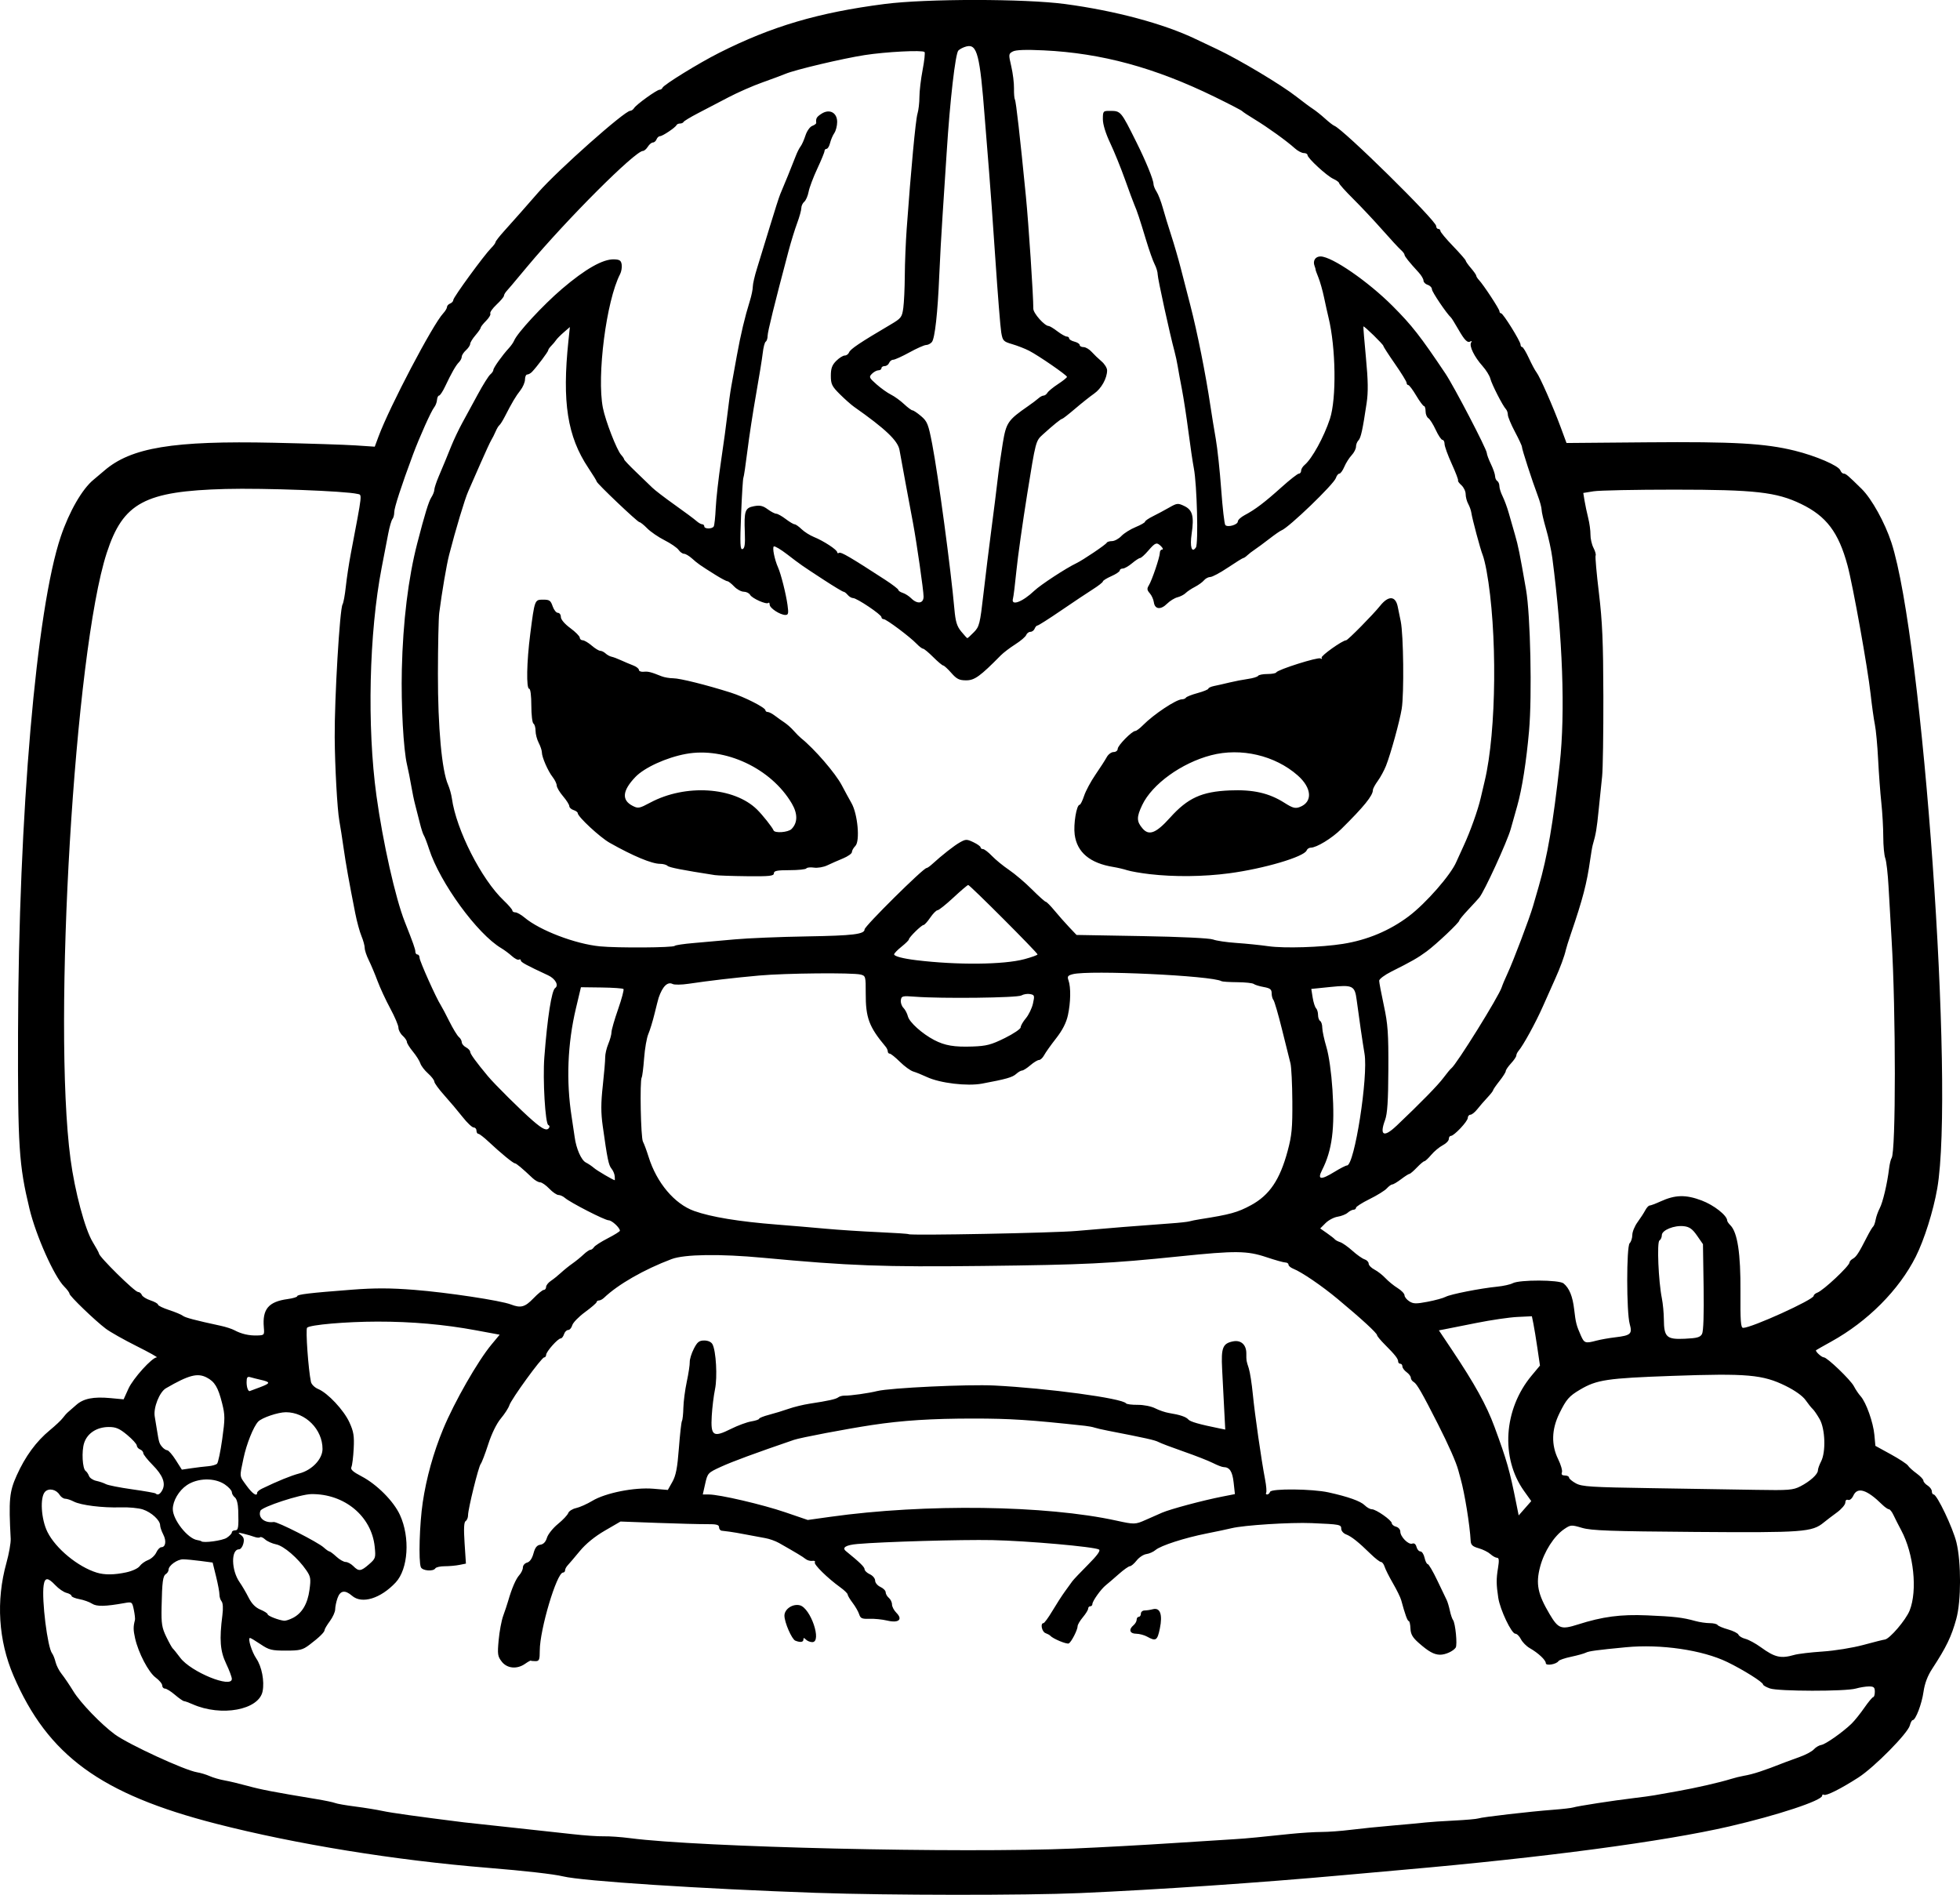 <?xml version="1.0" encoding="UTF-8" standalone="no"?>
<!-- Created with Inkscape (http://www.inkscape.org/) -->

<svg
   width="245.875mm"
   height="237.691mm"
   viewBox="0 0 245.875 237.691"
   version="1.1"
   id="svg5"
   xml:space="preserve"
   xmlns="http://www.w3.org/2000/svg"
   xmlns:svg="http://www.w3.org/2000/svg"><defs
     id="defs2" /><g
     id="layer1"
     transform="translate(19.886,-28.298)"><path
       style="fill:#000000;stroke-width:0.265"
       d="m 82.619,265.745 c -14.561,-0.51 -29.442,-1.478 -31.882,-2.074 -1.139,-0.278 -4.834,-0.698 -9.393,-1.068 -11.658,-0.944 -24.113,-2.964 -34.118,-5.532 -14.482,-3.717 -21.127,-8.573 -25.422,-18.576 -1.891,-4.405 -2.205,-9.397 -0.889,-14.128 0.324,-1.164 0.567,-2.533 0.54,-3.043 -0.26,-4.897 -0.165,-5.901 0.749,-7.938 1.075,-2.395 2.448,-4.27 4.158,-5.679 0.7,-0.577 1.432,-1.266 1.626,-1.532 0.194,-0.266 0.492,-0.599 0.661,-0.741 0.17,-0.142 0.636,-0.549 1.037,-0.904 0.904,-0.801 2.157,-1.05 4.289,-0.851 l 1.647,0.154 0.602,-1.333 c 0.582,-1.288 2.971,-3.929 3.558,-3.933 0.158,-0.001 -0.992,-0.642 -2.556,-1.424 -1.564,-0.782 -3.291,-1.757 -3.836,-2.167 -1.354,-1.017 -4.564,-4.112 -4.564,-4.4 0,-0.128 -0.294,-0.528 -0.654,-0.888 -1.264,-1.264 -3.546,-6.376 -4.363,-9.773 -1.321,-5.491 -1.468,-7.752 -1.433,-22.093 0.066,-27.321 2.29,-53.132 5.363,-62.221 1.068,-3.159 2.699,-5.984 4.123,-7.138 0.295,-0.24 0.887,-0.739 1.315,-1.11 3.369,-2.92 8.645,-3.791 21.302,-3.515 4.3,0.094 8.904,0.243 10.232,0.331 l 2.414,0.161 0.478,-1.288 c 1.387,-3.735 6.788,-14.02 8.105,-15.434 0.264,-0.284 0.48,-0.643 0.48,-0.8 0,-0.156 0.179,-0.352 0.397,-0.436 0.218,-0.084 0.397,-0.288 0.398,-0.455 7.9e-4,-0.328 3.869,-5.627 4.751,-6.51 0.297,-0.297 0.541,-0.629 0.543,-0.738 0.002,-0.109 0.488,-0.734 1.081,-1.389 0.592,-0.655 1.495,-1.667 2.005,-2.249 0.51,-0.582 1.542,-1.758 2.292,-2.614 2.446,-2.788 10.818,-10.219 11.514,-10.219 0.152,0 0.371,-0.153 0.487,-0.34 0.282,-0.453 2.855,-2.306 3.202,-2.306 0.15,0 0.313,-0.11 0.361,-0.244 0.133,-0.368 4.55,-3.092 7.1,-4.378 6.606,-3.333 12.445,-5.057 20.77,-6.132 5.214,-0.673 17.55,-0.671 22.622,0.004 6.289,0.837 12.383,2.47 16.385,4.39 0.229,0.11 1.437,0.682 2.685,1.271 2.8,1.322 8.1,4.494 9.98,5.972 0.771,0.606 1.692,1.29 2.048,1.52 0.356,0.23 1.042,0.778 1.526,1.218 0.484,0.44 1.008,0.847 1.166,0.905 1.099,0.401 12.776,11.894 12.776,12.575 0,0.199 0.119,0.362 0.265,0.362 0.146,0 0.265,0.115 0.265,0.256 0,0.141 0.714,0.998 1.587,1.904 0.873,0.906 1.587,1.725 1.587,1.819 0,0.094 0.298,0.518 0.661,0.941 0.364,0.423 0.661,0.85 0.661,0.948 1.7e-4,0.099 0.149,0.337 0.331,0.529 0.574,0.607 2.58,3.662 2.58,3.93 0,0.141 0.092,0.256 0.204,0.256 0.256,0 2.442,3.519 2.442,3.93 0,0.167 0.091,0.303 0.202,0.303 0.111,0 0.49,0.625 0.842,1.389 0.352,0.764 0.783,1.568 0.957,1.786 0.407,0.509 2.085,4.317 3.032,6.879 l 0.733,1.984 10.148,-0.086 c 10.853,-0.092 14.751,0.129 18.482,1.049 2.648,0.653 5.495,1.878 5.719,2.462 0.087,0.227 0.273,0.412 0.413,0.412 0.276,0 0.554,0.236 2.272,1.93 1.255,1.237 2.905,4.218 3.723,6.722 3.943,12.084 7.938,68.406 5.748,81.035 -0.485,2.796 -1.628,6.426 -2.688,8.537 -2.099,4.179 -6.026,8.126 -10.609,10.661 -0.99,0.548 -1.844,1.032 -1.898,1.077 -0.15,0.124 0.688,0.9 0.971,0.9 0.417,0 3.358,2.826 3.769,3.621 0.211,0.409 0.592,0.975 0.847,1.257 0.685,0.759 1.577,3.263 1.723,4.839 l 0.128,1.383 1.939,1.064 c 1.066,0.585 2.034,1.222 2.151,1.415 0.117,0.193 0.599,0.632 1.072,0.976 0.473,0.344 0.86,0.753 0.86,0.909 0,0.156 0.238,0.432 0.529,0.614 0.291,0.182 0.529,0.508 0.529,0.725 0,0.217 0.101,0.395 0.225,0.395 0.42,0 2.421,4.202 2.86,6.008 0.609,2.503 0.602,7.35 -0.015,9.596 -0.61,2.223 -1.251,3.551 -3.013,6.246 -0.595,0.91 -0.951,1.852 -1.102,2.91 -0.218,1.535 -0.989,3.549 -1.358,3.549 -0.103,0 -0.26,0.293 -0.35,0.65 -0.249,0.991 -4.469,5.267 -6.461,6.547 -2.217,1.425 -4.047,2.34 -4.329,2.166 -0.119,-0.074 -0.216,-0.022 -0.216,0.114 0,0.605 -5.583,2.453 -11.646,3.855 -8.171,1.89 -23.234,3.894 -40.874,5.438 -1.601,0.14 -4.934,0.438 -7.408,0.663 -10.631,0.964 -23.397,1.833 -33.205,2.262 -6.835,0.299 -24.012,0.284 -32.941,-0.028 z m 32.279,-5.57 c 3.201,-0.135 8.738,-0.437 12.303,-0.672 3.565,-0.235 7.018,-0.455 7.673,-0.488 0.655,-0.033 1.965,-0.14 2.91,-0.237 0.946,-0.097 2.816,-0.289 4.157,-0.426 1.34,-0.137 3.12,-0.25 3.955,-0.25 0.835,0 2.477,-0.121 3.648,-0.268 1.172,-0.148 3.559,-0.391 5.305,-0.54 1.746,-0.149 3.592,-0.321 4.101,-0.382 0.509,-0.06 2.122,-0.169 3.583,-0.241 1.461,-0.072 2.831,-0.193 3.043,-0.269 0.472,-0.17 6.487,-0.865 9.382,-1.084 1.164,-0.088 2.293,-0.219 2.508,-0.29 0.501,-0.167 5.135,-0.883 7.546,-1.167 1.019,-0.12 2.209,-0.282 2.646,-0.361 0.437,-0.079 1.746,-0.311 2.91,-0.517 2.263,-0.4 5.274,-1.088 6.683,-1.527 0.474,-0.148 1.189,-0.325 1.587,-0.393 1.208,-0.208 2.46,-0.617 5.223,-1.706 0.291,-0.115 1.124,-0.42 1.852,-0.679 0.728,-0.259 1.514,-0.683 1.747,-0.942 0.233,-0.26 0.652,-0.507 0.93,-0.549 0.536,-0.082 2.698,-1.604 3.805,-2.68 0.364,-0.353 1.078,-1.243 1.587,-1.977 0.509,-0.734 1.015,-1.34 1.124,-1.347 0.109,-0.007 0.198,-0.31 0.198,-0.674 0,-0.546 -0.128,-0.661 -0.729,-0.661 -0.401,0 -1.145,0.119 -1.653,0.265 -1.297,0.372 -9.711,0.36 -10.78,-0.015 -0.473,-0.166 -0.86,-0.389 -0.86,-0.496 0,-0.285 -2.46,-1.83 -4.469,-2.807 -3.123,-1.518 -8.351,-2.284 -12.728,-1.865 -3.62,0.347 -4.657,0.487 -5.021,0.676 -0.222,0.116 -1.053,0.347 -1.848,0.516 -0.795,0.168 -1.51,0.411 -1.59,0.54 -0.253,0.41 -1.595,0.636 -1.595,0.269 0,-0.392 -0.944,-1.277 -2.011,-1.886 -0.422,-0.241 -0.922,-0.747 -1.112,-1.124 -0.19,-0.378 -0.506,-0.687 -0.702,-0.687 -0.481,0 -1.913,-3.015 -2.138,-4.498 -0.257,-1.701 -0.263,-2.35 -0.03,-3.77 0.152,-0.931 0.121,-1.257 -0.121,-1.257 -0.179,0 -0.556,-0.208 -0.837,-0.463 -0.281,-0.255 -0.945,-0.586 -1.476,-0.736 -0.759,-0.215 -0.973,-0.412 -1,-0.926 -0.106,-1.99 -0.754,-5.99 -1.263,-7.797 -0.041,-0.146 -0.171,-0.622 -0.288,-1.058 -0.275,-1.023 -1.218,-3.158 -2.57,-5.821 -1.959,-3.857 -2.629,-5.025 -3.009,-5.239 -0.207,-0.116 -0.376,-0.358 -0.376,-0.537 0,-0.179 -0.238,-0.497 -0.529,-0.707 -0.291,-0.21 -0.529,-0.534 -0.529,-0.72 0,-0.186 -0.119,-0.338 -0.265,-0.338 -0.146,0 -0.265,-0.124 -0.265,-0.276 0,-0.346 -0.395,-0.85 -1.654,-2.109 -0.546,-0.546 -0.992,-1.082 -0.992,-1.191 0,-0.262 -1.948,-2.053 -4.941,-4.544 -2.004,-1.668 -4.503,-3.37 -5.576,-3.8 -0.327,-0.131 -0.595,-0.36 -0.595,-0.509 0,-0.149 -0.176,-0.271 -0.391,-0.271 -0.215,0 -1.278,-0.298 -2.362,-0.661 -2.443,-0.82 -3.873,-0.835 -10.873,-0.113 -8.786,0.906 -11.913,1.059 -24.739,1.208 -12.432,0.145 -16.764,-0.016 -27.517,-1.023 -5.44,-0.509 -9.894,-0.447 -11.509,0.163 -3.452,1.301 -6.716,3.172 -8.48,4.859 -0.19,0.182 -0.473,0.331 -0.629,0.331 -0.156,0 -0.287,0.089 -0.29,0.198 -0.004,0.109 -0.657,0.675 -1.452,1.257 -0.795,0.582 -1.519,1.326 -1.609,1.654 -0.09,0.327 -0.322,0.595 -0.515,0.595 -0.193,0 -0.426,0.238 -0.518,0.529 -0.092,0.291 -0.281,0.529 -0.418,0.529 -0.349,0 -1.813,1.647 -1.823,2.051 -0.004,0.182 -0.119,0.331 -0.255,0.331 -0.322,0 -4.129,5.244 -4.366,6.013 -0.1,0.324 -0.577,1.063 -1.061,1.643 -0.539,0.645 -1.153,1.899 -1.584,3.234 -0.387,1.2 -0.811,2.31 -0.942,2.468 -0.279,0.336 -1.59,5.647 -1.59,6.441 0,0.298 -0.136,0.626 -0.302,0.729 -0.212,0.131 -0.252,0.954 -0.133,2.761 l 0.169,2.574 -0.826,0.165 c -0.454,0.091 -1.28,0.165 -1.836,0.165 -0.555,0 -1.083,0.119 -1.173,0.265 -0.264,0.427 -1.645,0.311 -1.824,-0.154 -0.299,-0.78 -0.163,-5.392 0.24,-8.116 0.452,-3.054 1.344,-6.261 2.558,-9.193 1.416,-3.419 4.345,-8.54 6.074,-10.619 l 1.02,-1.227 -2.976,-0.551 c -3.988,-0.738 -8.05,-1.097 -12.369,-1.092 -3.912,0.005 -8.446,0.398 -8.812,0.764 -0.206,0.206 0.153,5.263 0.483,6.804 0.066,0.309 0.47,0.707 0.898,0.884 1.207,0.5 3.217,2.641 3.923,4.18 0.534,1.162 0.623,1.708 0.54,3.307 -0.054,1.053 -0.184,2.094 -0.287,2.312 -0.139,0.294 0.19,0.594 1.263,1.154 1.93,1.007 4.038,3.125 4.828,4.852 1.293,2.824 1.039,6.79 -0.543,8.473 -1.899,2.021 -4.235,2.731 -5.468,1.662 -0.886,-0.768 -1.487,-0.668 -1.826,0.304 -0.16,0.458 -0.29,1.09 -0.29,1.404 0,0.314 -0.298,0.974 -0.661,1.467 -0.364,0.493 -0.661,0.992 -0.661,1.11 0,0.274 -0.69,0.948 -1.909,1.867 -0.854,0.644 -1.196,0.728 -2.955,0.728 -1.772,0 -2.117,-0.086 -3.165,-0.794 -0.647,-0.437 -1.245,-0.794 -1.33,-0.794 -0.319,0 0.209,1.728 0.789,2.583 0.685,1.01 1.035,2.821 0.791,4.096 -0.451,2.356 -5.19,3.234 -8.798,1.629 -0.459,-0.204 -0.935,-0.376 -1.058,-0.381 -0.124,-0.006 -0.637,-0.363 -1.141,-0.794 -0.504,-0.431 -1.069,-0.783 -1.257,-0.783 -0.187,0 -0.341,-0.175 -0.341,-0.389 0,-0.214 -0.37,-0.66 -0.822,-0.992 -0.896,-0.657 -2.171,-3.094 -2.582,-4.934 -0.233,-1.043 -0.236,-1.45 -0.016,-2.284 0.038,-0.146 -0.025,-0.722 -0.141,-1.282 -0.207,-0.999 -0.229,-1.014 -1.169,-0.846 -2.425,0.434 -3.494,0.454 -4.074,0.077 -0.324,-0.211 -1.035,-0.466 -1.581,-0.567 -0.546,-0.101 -0.992,-0.285 -0.992,-0.408 0,-0.123 -0.287,-0.296 -0.638,-0.384 -0.351,-0.088 -0.976,-0.518 -1.388,-0.955 -0.952,-1.008 -1.322,-1.003 -1.472,0.019 -0.262,1.788 0.486,7.795 1.062,8.529 0.136,0.173 0.331,0.664 0.433,1.09 0.102,0.427 0.446,1.099 0.764,1.493 0.318,0.394 0.99,1.388 1.494,2.208 0.873,1.421 3.473,4.119 5.171,5.365 1.712,1.257 8.767,4.512 10.317,4.76 0.437,0.07 1.151,0.286 1.587,0.48 0.437,0.194 1.27,0.436 1.852,0.537 0.582,0.101 1.892,0.413 2.91,0.693 1.709,0.47 3.265,0.768 8.599,1.65 1.091,0.18 2.163,0.404 2.381,0.497 0.218,0.093 1.349,0.291 2.514,0.439 1.164,0.149 2.712,0.4 3.44,0.558 1.079,0.235 4.402,0.699 10.186,1.425 0.364,0.046 2.983,0.329 5.821,0.63 2.838,0.301 6.35,0.684 7.805,0.851 1.455,0.167 3.221,0.289 3.923,0.272 0.703,-0.017 2.191,0.088 3.307,0.234 8.72,1.141 41.386,1.901 55.74,1.298 z M 43.059,236.737 c -0.517,-0.657 -0.555,-0.921 -0.39,-2.712 0.101,-1.091 0.358,-2.461 0.572,-3.043 0.214,-0.582 0.491,-1.416 0.617,-1.852 0.458,-1.591 0.966,-2.767 1.404,-3.251 0.246,-0.272 0.448,-0.705 0.448,-0.962 0,-0.257 0.237,-0.529 0.527,-0.605 0.337,-0.088 0.625,-0.502 0.799,-1.148 0.199,-0.739 0.431,-1.033 0.862,-1.094 0.39,-0.055 0.671,-0.353 0.83,-0.878 0.132,-0.437 0.75,-1.21 1.374,-1.72 0.624,-0.509 1.206,-1.126 1.293,-1.371 0.088,-0.245 0.532,-0.527 0.988,-0.627 0.456,-0.1 1.373,-0.509 2.039,-0.91 1.657,-0.996 5.278,-1.715 7.644,-1.517 l 1.824,0.153 0.572,-1.018 c 0.442,-0.787 0.627,-1.745 0.815,-4.212 0.133,-1.757 0.307,-3.298 0.386,-3.426 0.079,-0.128 0.159,-0.873 0.177,-1.656 0.018,-0.783 0.212,-2.258 0.429,-3.276 0.218,-1.019 0.385,-2.126 0.371,-2.461 -0.013,-0.335 0.215,-1.079 0.508,-1.654 0.438,-0.859 0.671,-1.044 1.312,-1.044 0.476,0 0.877,0.183 1.031,0.471 0.45,0.84 0.634,4.115 0.318,5.64 -0.165,0.797 -0.35,2.307 -0.411,3.357 -0.145,2.511 0.185,2.735 2.396,1.628 0.86,-0.431 2.011,-0.856 2.557,-0.946 0.546,-0.09 0.992,-0.241 0.992,-0.336 0,-0.095 0.566,-0.32 1.257,-0.5 0.691,-0.18 1.793,-0.517 2.447,-0.748 0.655,-0.231 1.845,-0.521 2.646,-0.643 2.368,-0.361 3.291,-0.567 3.584,-0.799 0.152,-0.12 0.509,-0.214 0.794,-0.209 0.738,0.015 3.001,-0.303 4.089,-0.575 1.598,-0.399 11.365,-0.86 14.684,-0.694 6.697,0.337 16.065,1.605 16.524,2.237 0.08,0.11 0.738,0.194 1.463,0.187 0.743,-0.007 1.703,0.184 2.201,0.438 0.486,0.248 1.262,0.511 1.725,0.586 1.381,0.223 2.149,0.481 2.429,0.816 0.232,0.278 1.392,0.61 3.903,1.116 l 0.728,0.147 -0.136,-2.61 c -0.074,-1.435 -0.19,-3.681 -0.257,-4.991 -0.137,-2.674 0.073,-3.204 1.369,-3.463 0.987,-0.197 1.668,0.414 1.668,1.498 0,0.973 -0.017,0.87 0.31,1.894 0.152,0.476 0.379,1.936 0.506,3.246 0.241,2.492 1.068,8.244 1.537,10.69 0.151,0.786 0.212,1.53 0.136,1.654 -0.076,0.123 -0.022,0.224 0.12,0.224 0.142,0 0.308,-0.149 0.369,-0.331 0.145,-0.431 5.291,-0.383 7.341,0.07 2.461,0.543 4.01,1.096 4.531,1.616 0.274,0.274 0.674,0.497 0.891,0.497 0.527,0 2.494,1.377 2.507,1.755 0.006,0.165 0.248,0.362 0.539,0.438 0.291,0.076 0.529,0.35 0.529,0.609 0,0.651 1.031,1.689 1.499,1.51 0.243,-0.093 0.439,0.06 0.532,0.416 0.081,0.31 0.303,0.564 0.492,0.564 0.19,0 0.423,0.357 0.519,0.794 0.096,0.437 0.274,0.794 0.397,0.794 0.122,0 0.663,0.923 1.201,2.051 0.538,1.128 1.068,2.233 1.178,2.456 0.11,0.223 0.288,0.818 0.396,1.323 0.108,0.505 0.287,1.036 0.398,1.182 0.301,0.396 0.566,3.131 0.335,3.466 -0.314,0.456 -1.297,0.9 -1.969,0.89 -0.755,-0.012 -1.446,-0.398 -2.702,-1.511 -0.743,-0.659 -0.977,-1.075 -1.004,-1.786 -0.019,-0.51 -0.116,-0.927 -0.214,-0.927 -0.162,0 -0.464,-0.837 -0.945,-2.615 -0.094,-0.347 -0.559,-1.299 -1.035,-2.117 -0.475,-0.817 -0.946,-1.754 -1.047,-2.081 -0.101,-0.327 -0.304,-0.595 -0.451,-0.595 -0.147,0 -0.724,-0.446 -1.283,-0.992 -1.548,-1.513 -2.426,-2.212 -3.096,-2.467 -0.335,-0.127 -0.609,-0.443 -0.609,-0.701 0,-0.536 -0.151,-0.565 -3.704,-0.716 -2.665,-0.113 -8.504,0.258 -10.054,0.639 -0.509,0.125 -1.915,0.423 -3.123,0.661 -2.758,0.544 -5.766,1.516 -6.416,2.072 -0.273,0.234 -0.792,0.465 -1.152,0.513 -0.36,0.048 -0.909,0.41 -1.219,0.804 -0.31,0.394 -0.69,0.716 -0.845,0.716 -0.155,0 -0.785,0.446 -1.4,0.992 -0.615,0.546 -1.343,1.171 -1.617,1.389 -0.615,0.489 -1.69,1.997 -1.69,2.371 0,0.151 -0.119,0.275 -0.265,0.275 -0.146,0 -0.265,0.132 -0.265,0.293 0,0.161 -0.298,0.646 -0.661,1.079 -0.364,0.432 -0.661,0.937 -0.661,1.122 0,0.454 -0.762,1.954 -1.098,2.161 -0.241,0.149 -2.003,-0.581 -2.342,-0.97 -0.073,-0.083 -0.341,-0.228 -0.595,-0.322 -0.451,-0.166 -0.671,-1.246 -0.254,-1.246 0.115,0 0.616,-0.685 1.114,-1.521 0.498,-0.837 1.208,-1.938 1.577,-2.447 0.369,-0.509 0.791,-1.091 0.936,-1.293 0.146,-0.202 1.03,-1.135 1.965,-2.072 1.143,-1.145 1.597,-1.769 1.383,-1.901 -0.563,-0.348 -9.042,-1.098 -13.403,-1.185 -3.849,-0.077 -13.705,0.207 -16.905,0.487 -1.452,0.127 -1.981,0.457 -1.439,0.896 1.733,1.407 2.337,1.995 2.337,2.274 0,0.18 0.298,0.463 0.661,0.628 0.364,0.166 0.661,0.523 0.661,0.794 0,0.271 0.298,0.628 0.661,0.794 0.364,0.166 0.661,0.468 0.661,0.672 0,0.204 0.179,0.518 0.397,0.7 0.218,0.181 0.397,0.553 0.397,0.826 0,0.273 0.246,0.743 0.547,1.044 0.848,0.848 0.29,1.323 -1.15,0.979 -0.614,-0.146 -1.613,-0.247 -2.22,-0.224 -0.937,0.036 -1.132,-0.049 -1.295,-0.564 -0.105,-0.334 -0.472,-0.975 -0.815,-1.425 -0.343,-0.45 -0.627,-0.927 -0.631,-1.058 -0.004,-0.132 -0.42,-0.537 -0.925,-0.901 -1.605,-1.157 -3.353,-2.876 -3.191,-3.139 0.086,-0.14 -0.052,-0.22 -0.307,-0.178 -0.255,0.042 -0.643,-0.067 -0.861,-0.242 -0.363,-0.292 -1.12,-0.747 -3.319,-1.997 -0.443,-0.252 -1.217,-0.528 -1.72,-0.614 -0.503,-0.086 -1.57,-0.285 -2.37,-0.441 -0.8,-0.157 -1.753,-0.322 -2.117,-0.367 -0.364,-0.045 -0.81,-0.1 -0.992,-0.123 -0.182,-0.023 -0.331,-0.22 -0.331,-0.439 0,-0.309 -0.338,-0.395 -1.521,-0.383 -0.837,0.008 -3.617,-0.063 -6.179,-0.157 l -4.658,-0.172 -1.97,1.144 c -1.27,0.738 -2.388,1.651 -3.147,2.572 -0.648,0.785 -1.326,1.583 -1.508,1.773 -0.182,0.19 -0.331,0.473 -0.331,0.629 0,0.156 -0.116,0.283 -0.258,0.283 -0.785,0 -2.917,7.158 -2.917,9.793 0,1.143 -0.071,1.319 -0.529,1.319 -0.291,0 -0.559,-0.028 -0.595,-0.061 -0.036,-0.034 -0.361,0.145 -0.72,0.397 -1.01,0.707 -2.243,0.594 -2.923,-0.269 z M 123.821,218.964 c 0.622,-0.28 1.554,-0.691 2.07,-0.913 1.055,-0.455 5.116,-1.541 7.54,-2.016 l 1.599,-0.314 -0.16,-1.451 c -0.153,-1.392 -0.503,-1.928 -1.263,-1.937 -0.188,-0.002 -0.787,-0.232 -1.332,-0.51 -0.545,-0.278 -2.196,-0.925 -3.669,-1.438 -1.473,-0.513 -2.898,-1.052 -3.166,-1.199 -0.434,-0.237 -1.591,-0.496 -6.308,-1.411 -0.728,-0.141 -1.502,-0.319 -1.72,-0.396 -0.218,-0.076 -0.754,-0.178 -1.191,-0.225 -6.882,-0.748 -9.377,-0.911 -13.987,-0.911 -5.239,0 -8.903,0.234 -12.736,0.813 -3.221,0.487 -8.965,1.579 -9.79,1.862 -4.826,1.652 -7.694,2.709 -9.116,3.359 -1.675,0.765 -1.713,0.806 -2.013,2.136 l -0.305,1.355 h 0.755 c 1.342,0 6.733,1.256 9.613,2.24 l 2.804,0.958 2.835,-0.397 c 11.913,-1.667 27.052,-1.462 35.908,0.484 2.209,0.486 2.357,0.482 3.631,-0.091 z m -43.936,15.143 c -0.444,-0.177 -1.367,-2.298 -1.367,-3.141 0,-0.822 1.04,-1.521 1.93,-1.297 1.362,0.342 2.808,4.62 1.562,4.62 -0.262,0 -0.619,-0.143 -0.794,-0.318 -0.247,-0.247 -0.318,-0.247 -0.318,0 0,0.328 -0.398,0.381 -1.014,0.135 z m 44.141,-0.501 c -0.364,-0.202 -0.989,-0.369 -1.389,-0.371 -0.806,-0.004 -0.97,-0.531 -0.331,-1.062 0.218,-0.181 0.397,-0.493 0.397,-0.694 0,-0.2 0.119,-0.364 0.265,-0.364 0.146,0 0.265,-0.179 0.265,-0.397 0,-0.218 0.208,-0.399 0.463,-0.4 0.255,-0.002 0.721,-0.073 1.036,-0.157 0.916,-0.246 1.246,0.662 0.88,2.423 -0.313,1.509 -0.496,1.628 -1.585,1.024 z M 9.197,238.902 c 0,-0.228 -0.322,-1.091 -0.716,-1.918 -0.752,-1.581 -0.862,-3.007 -0.469,-6.076 0.11,-0.856 0.071,-1.526 -0.099,-1.732 -0.153,-0.184 -0.274,-0.568 -0.27,-0.852 0.005,-0.284 -0.186,-1.305 -0.423,-2.267 l -0.431,-1.75 -1.508,-0.199 c -0.829,-0.11 -1.813,-0.203 -2.185,-0.208 -0.73,-0.01 -1.836,0.779 -1.836,1.308 0,0.179 -0.149,0.42 -0.331,0.537 -0.387,0.248 -0.48,0.953 -0.546,4.18 -0.042,2.044 0.042,2.568 0.594,3.704 0.354,0.728 0.717,1.382 0.808,1.455 0.09,0.073 0.515,0.6 0.944,1.171 1.331,1.774 6.468,3.877 6.468,2.648 z M 205.199,235.892 c 0.477,-0.137 2.084,-0.328 3.57,-0.425 1.487,-0.097 3.774,-0.467 5.084,-0.823 1.31,-0.356 2.524,-0.661 2.699,-0.678 0.597,-0.057 2.648,-2.453 3.121,-3.646 0.998,-2.519 0.516,-7.116 -1.055,-10.054 -0.35,-0.655 -0.788,-1.518 -0.973,-1.918 -0.185,-0.4 -0.445,-0.728 -0.579,-0.728 -0.133,0 -0.515,-0.268 -0.848,-0.595 -1.913,-1.881 -3.094,-2.246 -3.609,-1.114 -0.175,0.383 -0.456,0.614 -0.656,0.537 -0.209,-0.08 -0.35,0.055 -0.35,0.336 0,0.259 -0.48,0.82 -1.067,1.248 -0.587,0.428 -1.323,0.99 -1.636,1.248 -1.462,1.207 -2.566,1.289 -16.14,1.186 -10.6,-0.08 -13.014,-0.167 -14.178,-0.51 -1.348,-0.397 -1.434,-0.392 -2.232,0.147 -1.281,0.865 -2.531,2.819 -3.036,4.743 -0.559,2.132 -0.301,3.412 1.194,5.933 1.091,1.839 1.443,1.968 3.549,1.297 3.11,-0.99 5.347,-1.285 8.678,-1.145 3.425,0.144 4.458,0.266 6.061,0.711 0.521,0.145 1.327,0.264 1.791,0.264 0.464,7.9e-4 0.908,0.104 0.985,0.23 0.078,0.126 0.672,0.377 1.322,0.559 0.649,0.182 1.238,0.48 1.308,0.664 0.07,0.183 0.461,0.417 0.868,0.519 0.407,0.102 1.28,0.577 1.94,1.056 1.759,1.276 2.495,1.444 4.187,0.959 z M 16.862,231.25 c 1.144,-0.592 1.836,-1.762 2.075,-3.51 0.193,-1.408 0.151,-1.665 -0.398,-2.466 -1.047,-1.527 -2.827,-3.057 -3.78,-3.248 -0.494,-0.099 -1.115,-0.376 -1.38,-0.616 -0.265,-0.24 -0.553,-0.365 -0.64,-0.278 -0.087,0.087 -0.414,0.064 -0.726,-0.051 -0.312,-0.115 -0.925,-0.294 -1.362,-0.397 -0.71,-0.169 -0.743,-0.151 -0.312,0.17 0.357,0.266 0.435,0.544 0.302,1.076 -0.099,0.394 -0.342,0.717 -0.539,0.717 -1.031,0 -0.982,2.633 0.077,4.136 0.294,0.417 0.795,1.273 1.114,1.903 0.397,0.785 0.865,1.264 1.49,1.525 0.501,0.209 0.91,0.473 0.91,0.587 0,0.199 1.36,0.732 2.064,0.808 0.189,0.02 0.686,-0.14 1.104,-0.356 z m -20.907,-5.715 c 0.748,-0.16 1.489,-0.504 1.683,-0.781 0.191,-0.272 0.668,-0.617 1.061,-0.766 0.393,-0.149 0.851,-0.572 1.018,-0.938 0.167,-0.367 0.451,-0.667 0.63,-0.667 0.544,0 0.667,-0.783 0.249,-1.591 -0.217,-0.42 -0.395,-0.942 -0.395,-1.16 0,-0.63 -1.103,-1.64 -2.173,-1.989 -0.54,-0.176 -1.79,-0.294 -2.778,-0.26 -2.24,0.076 -4.996,-0.266 -5.884,-0.729 -0.371,-0.194 -0.854,-0.353 -1.074,-0.354 -0.22,-8e-4 -0.538,-0.223 -0.707,-0.495 -0.42,-0.673 -1.329,-0.87 -1.808,-0.391 -0.673,0.673 -0.515,3.444 0.29,5.059 1.036,2.079 3.83,4.379 6.197,5.102 0.973,0.297 2.184,0.284 3.692,-0.039 z m 30.444,-1.002 c 0.834,-0.728 0.864,-0.82 0.72,-2.219 -0.395,-3.824 -3.804,-6.65 -7.954,-6.593 -1.369,0.019 -6.193,1.598 -6.382,2.089 -0.33,0.861 0.508,1.57 1.667,1.411 0.455,-0.063 5.546,2.528 6.273,3.192 0.3,0.274 0.622,0.499 0.714,0.499 0.092,0 0.489,0.298 0.881,0.661 0.393,0.364 0.914,0.661 1.158,0.661 0.244,0 0.673,0.231 0.954,0.513 0.692,0.698 0.957,0.669 1.969,-0.215 z M 8.559,221.202 c 0.351,-0.23 0.639,-0.535 0.639,-0.677 0,-0.142 0.179,-0.258 0.397,-0.258 0.418,0 0.47,-0.32 0.405,-2.514 -0.024,-0.799 -0.19,-1.439 -0.42,-1.617 -0.21,-0.162 -0.382,-0.459 -0.383,-0.661 -10e-4,-0.202 -0.395,-0.636 -0.876,-0.963 -1.278,-0.87 -3.418,-0.829 -4.773,0.092 -1,0.679 -1.757,1.972 -1.757,3 0,1.336 1.875,3.709 3.068,3.884 0.231,0.034 0.458,0.1 0.506,0.148 0.251,0.251 2.646,-0.074 3.196,-0.434 z M 171.295,215.323 c -2.955,-4.14 -2.557,-10.247 0.943,-14.453 l 1.059,-1.272 -0.318,-2.167 c -0.175,-1.192 -0.403,-2.584 -0.507,-3.093 l -0.189,-0.926 -1.824,0.087 c -1.003,0.048 -3.318,0.387 -5.144,0.754 -1.826,0.367 -3.63,0.726 -4.008,0.797 l -0.688,0.13 1.621,2.423 c 2.882,4.31 4.356,6.976 5.352,9.68 1.561,4.239 1.894,5.41 2.733,9.6 l 0.302,1.512 0.789,-0.899 0.789,-0.899 z M 0.474,215.224 c 0.456,-0.853 0.067,-1.867 -1.212,-3.156 -0.648,-0.653 -1.177,-1.325 -1.177,-1.493 0,-0.168 -0.179,-0.374 -0.397,-0.458 -0.218,-0.084 -0.404,-0.305 -0.414,-0.491 -0.009,-0.186 -0.553,-0.786 -1.209,-1.331 -0.96,-0.799 -1.407,-0.992 -2.298,-0.991 -1.496,0.001 -2.691,0.772 -3.094,1.994 -0.342,1.037 -0.221,3.249 0.193,3.528 0.136,0.091 0.322,0.371 0.414,0.621 0.092,0.25 0.5,0.525 0.907,0.611 0.406,0.086 0.951,0.271 1.211,0.412 0.259,0.141 1.741,0.434 3.292,0.652 1.551,0.218 2.877,0.452 2.946,0.521 0.258,0.258 0.557,0.109 0.839,-0.419 z m 11.898,0.325 c 0,-0.121 0.268,-0.349 0.595,-0.508 1.993,-0.964 3.655,-1.641 4.696,-1.912 1.592,-0.414 2.91,-1.807 2.91,-3.072 0,-2.462 -2.142,-4.607 -4.599,-4.607 -0.979,0 -3.006,0.687 -3.471,1.177 -0.593,0.624 -1.465,2.802 -1.845,4.61 -0.509,2.421 -0.54,2.148 0.391,3.434 0.736,1.015 1.321,1.405 1.321,0.878 z m 193.59,-0.8 c 1.226,-0.632 2.202,-1.519 2.202,-2.003 0,-0.196 0.178,-0.697 0.395,-1.114 0.619,-1.187 0.524,-4.078 -0.173,-5.307 -0.315,-0.554 -0.706,-1.126 -0.87,-1.272 -0.164,-0.146 -0.567,-0.648 -0.895,-1.116 -0.37,-0.528 -1.323,-1.209 -2.504,-1.791 -2.872,-1.416 -4.826,-1.588 -14.209,-1.255 -8.199,0.292 -9.472,0.481 -11.578,1.723 -1.381,0.815 -1.735,1.222 -2.597,2.984 -0.985,2.013 -1.036,3.949 -0.153,5.744 0.342,0.694 0.554,1.438 0.471,1.654 -0.101,0.264 0.02,0.391 0.371,0.391 0.286,0 0.521,0.116 0.521,0.258 0,0.142 0.387,0.469 0.86,0.728 0.758,0.414 1.88,0.486 9.459,0.602 4.729,0.073 10.644,0.169 13.144,0.213 4.099,0.073 4.644,0.03 5.556,-0.44 z M 6.229,212.224 c 0.477,-0.039 0.98,-0.182 1.116,-0.319 0.137,-0.137 0.428,-1.527 0.647,-3.09 0.359,-2.559 0.358,-3.006 -0.016,-4.493 -0.503,-2.003 -0.925,-2.707 -1.938,-3.23 -1.152,-0.596 -2.256,-0.303 -5.11,1.354 -0.806,0.468 -1.588,2.436 -1.404,3.532 0.086,0.509 0.213,1.283 0.282,1.72 0.243,1.524 0.287,1.669 0.637,2.09 0.193,0.233 0.486,0.428 0.65,0.433 0.164,0.005 0.644,0.555 1.066,1.221 l 0.768,1.211 1.217,-0.179 c 0.669,-0.099 1.607,-0.211 2.085,-0.25 z m 6.51,-9.912 c 1.347,-0.512 1.351,-0.638 0.03,-0.94 -0.437,-0.1 -1.002,-0.243 -1.257,-0.319 -0.366,-0.109 -0.463,0.023 -0.463,0.63 0,0.605 0.173,1.122 0.375,1.12 0.012,-1.1e-4 0.604,-0.221 1.315,-0.491 z M 180.383,196.469 c 0.509,-0.136 1.581,-0.325 2.381,-0.42 1.924,-0.229 2.137,-0.426 1.793,-1.657 -0.414,-1.479 -0.42,-9.734 -0.007,-10.147 0.182,-0.182 0.331,-0.647 0.331,-1.033 0,-0.386 0.295,-1.106 0.656,-1.601 0.361,-0.494 0.797,-1.167 0.969,-1.494 0.172,-0.327 0.419,-0.595 0.549,-0.595 0.13,0 0.744,-0.231 1.363,-0.513 1.85,-0.843 3.158,-0.875 5.153,-0.125 1.557,0.585 3.213,1.892 3.215,2.537 2.6e-4,0.099 0.18,0.359 0.398,0.577 0.892,0.892 1.296,3.541 1.264,8.305 -0.025,3.735 0.037,4.564 0.338,4.564 1.059,0 8.848,-3.535 8.848,-4.016 0,-0.129 0.208,-0.311 0.463,-0.405 0.761,-0.281 4.035,-3.358 4.035,-3.792 0,-0.125 0.187,-0.332 0.416,-0.46 0.435,-0.243 0.747,-0.724 1.755,-2.704 0.334,-0.655 0.688,-1.253 0.789,-1.329 0.1,-0.076 0.241,-0.46 0.312,-0.854 0.071,-0.394 0.303,-1.046 0.515,-1.45 0.393,-0.75 0.94,-3.069 1.171,-4.967 0.071,-0.582 0.214,-1.177 0.318,-1.323 0.541,-0.755 0.541,-18.379 2.7e-4,-27.384 -0.127,-2.11 -0.3,-5.124 -0.386,-6.699 -0.085,-1.574 -0.268,-3.159 -0.406,-3.523 -0.138,-0.363 -0.252,-1.576 -0.253,-2.694 -10e-4,-1.118 -0.111,-3.045 -0.244,-4.282 -0.133,-1.237 -0.314,-3.678 -0.402,-5.424 -0.088,-1.746 -0.271,-3.711 -0.406,-4.366 -0.135,-0.655 -0.377,-2.381 -0.537,-3.836 -0.362,-3.283 -2.221,-13.643 -2.897,-16.14 -1.125,-4.156 -2.652,-6.175 -5.831,-7.709 -3.081,-1.487 -5.769,-1.79 -15.875,-1.792 -4.875,-7.94e-4 -9.444,0.092 -10.152,0.207 l -1.289,0.209 0.159,0.971 c 0.087,0.534 0.293,1.507 0.457,2.162 0.164,0.655 0.293,1.597 0.286,2.094 -0.007,0.497 0.164,1.245 0.379,1.661 0.216,0.417 0.335,0.849 0.266,0.961 -0.069,0.112 0.117,2.222 0.414,4.689 0.432,3.596 0.543,6.163 0.558,12.952 0.01,4.657 -0.059,9.181 -0.154,10.054 -0.095,0.873 -0.292,2.778 -0.437,4.233 -0.238,2.381 -0.345,3.014 -0.739,4.366 -0.064,0.218 -0.208,1.052 -0.321,1.852 -0.422,2.994 -0.926,4.929 -2.431,9.332 -0.287,0.84 -0.567,1.733 -0.622,1.984 -0.172,0.784 -0.714,2.255 -1.337,3.632 -0.329,0.728 -1.027,2.292 -1.55,3.476 -0.898,2.033 -2.454,4.871 -3.056,5.575 -0.15,0.176 -0.273,0.438 -0.273,0.582 0,0.144 -0.298,0.583 -0.661,0.976 -0.364,0.393 -0.661,0.828 -0.661,0.968 0,0.14 -0.357,0.705 -0.794,1.256 -0.437,0.551 -0.794,1.07 -0.794,1.153 0,0.083 -0.327,0.5 -0.728,0.927 -0.4,0.427 -0.966,1.08 -1.257,1.452 -0.291,0.372 -0.678,0.682 -0.86,0.688 -0.182,0.007 -0.331,0.187 -0.331,0.4 8e-5,0.43 -1.721,2.258 -2.125,2.258 -0.141,0 -0.256,0.176 -0.256,0.39 0,0.215 -0.343,0.567 -0.762,0.784 -0.419,0.217 -1.066,0.756 -1.438,1.197 -0.372,0.442 -0.76,0.803 -0.863,0.803 -0.103,0 -0.528,0.357 -0.945,0.794 -0.417,0.437 -0.836,0.794 -0.93,0.794 -0.094,0 -0.561,0.298 -1.038,0.661 -0.477,0.364 -0.976,0.661 -1.108,0.661 -0.133,0 -0.445,0.225 -0.694,0.5 -0.249,0.275 -1.22,0.878 -2.158,1.339 -0.938,0.462 -1.705,0.951 -1.705,1.087 0,0.136 -0.139,0.248 -0.31,0.248 -0.17,0 -0.498,0.168 -0.728,0.373 -0.23,0.205 -0.799,0.432 -1.264,0.504 -0.466,0.072 -1.149,0.433 -1.518,0.802 l -0.671,0.671 0.856,0.598 c 0.471,0.329 0.916,0.677 0.989,0.774 0.073,0.097 0.37,0.253 0.661,0.348 0.291,0.095 0.982,0.581 1.536,1.081 0.554,0.499 1.238,0.982 1.521,1.072 0.283,0.09 0.515,0.331 0.515,0.536 0,0.205 0.327,0.543 0.728,0.751 0.4,0.208 1.023,0.695 1.385,1.082 0.361,0.387 1.046,0.944 1.521,1.237 0.475,0.294 0.864,0.7 0.864,0.903 0,0.203 0.268,0.543 0.595,0.755 0.504,0.327 0.858,0.336 2.315,0.056 0.946,-0.182 1.958,-0.459 2.249,-0.617 0.598,-0.324 4.343,-1.062 6.461,-1.273 0.772,-0.077 1.649,-0.271 1.95,-0.432 0.852,-0.456 5.824,-0.439 6.381,0.022 0.726,0.601 1.142,1.622 1.333,3.278 0.193,1.672 0.277,1.996 0.85,3.29 0.414,0.934 0.558,0.98 1.944,0.61 z m 13.247,-0.841 c 0.175,-0.328 0.247,-2.493 0.196,-5.889 l -0.081,-5.371 -0.745,-1.074 c -0.577,-0.831 -0.949,-1.098 -1.648,-1.179 -1.204,-0.141 -2.766,0.494 -2.766,1.123 0,0.267 -0.136,0.569 -0.301,0.671 -0.332,0.205 -0.126,5.099 0.305,7.253 0.131,0.655 0.243,1.849 0.25,2.653 0.018,2.221 0.347,2.525 2.628,2.418 1.548,-0.072 1.936,-0.181 2.164,-0.606 z M 13.211,194.798 c -0.197,-2.28 0.587,-3.214 2.976,-3.541 0.667,-0.091 1.212,-0.254 1.212,-0.361 0,-0.225 1.545,-0.409 6.867,-0.817 2.865,-0.22 4.823,-0.215 7.805,0.02 4.157,0.327 10.853,1.339 12.134,1.834 1.239,0.479 1.764,0.336 2.827,-0.77 0.559,-0.582 1.145,-1.058 1.302,-1.058 0.157,0 0.285,-0.165 0.285,-0.366 0,-0.202 0.268,-0.544 0.595,-0.762 0.327,-0.217 0.9,-0.678 1.274,-1.023 0.373,-0.345 1.019,-0.866 1.436,-1.157 0.417,-0.291 1.04,-0.797 1.384,-1.124 0.344,-0.327 0.734,-0.595 0.866,-0.595 0.132,0 0.335,-0.149 0.451,-0.332 0.116,-0.183 0.896,-0.684 1.733,-1.114 0.837,-0.43 1.521,-0.858 1.521,-0.95 0,-0.371 -1.015,-1.308 -1.418,-1.308 -0.471,0 -4.812,-2.225 -5.482,-2.81 -0.23,-0.201 -0.594,-0.365 -0.81,-0.365 -0.216,0 -0.735,-0.357 -1.153,-0.794 -0.418,-0.437 -0.934,-0.794 -1.146,-0.794 -0.212,0 -0.636,-0.237 -0.943,-0.527 -1.306,-1.234 -2.048,-1.855 -2.223,-1.858 -0.219,-0.004 -1.8,-1.303 -3.297,-2.709 -0.581,-0.546 -1.161,-0.992 -1.288,-0.992 -0.128,0 -0.232,-0.179 -0.232,-0.397 0,-0.218 -0.159,-0.397 -0.354,-0.397 -0.194,0 -0.82,-0.592 -1.389,-1.316 -0.57,-0.724 -1.599,-1.944 -2.288,-2.712 -0.689,-0.768 -1.255,-1.544 -1.257,-1.724 -0.002,-0.181 -0.359,-0.645 -0.792,-1.031 -0.434,-0.386 -0.867,-0.953 -0.963,-1.259 -0.096,-0.306 -0.516,-0.971 -0.932,-1.477 -0.416,-0.506 -0.756,-1.053 -0.756,-1.216 0,-0.163 -0.238,-0.511 -0.529,-0.774 -0.291,-0.263 -0.529,-0.714 -0.529,-1.001 0,-0.287 -0.459,-1.37 -1.019,-2.406 -0.561,-1.037 -1.286,-2.599 -1.611,-3.472 -0.325,-0.873 -0.819,-2.045 -1.097,-2.605 -0.278,-0.559 -0.506,-1.248 -0.506,-1.53 0,-0.282 -0.182,-0.949 -0.406,-1.483 -0.223,-0.534 -0.571,-1.81 -0.774,-2.836 -0.796,-4.034 -1.181,-6.186 -1.469,-8.215 -0.165,-1.164 -0.407,-2.712 -0.538,-3.44 -0.256,-1.424 -0.553,-6.803 -0.577,-10.451 -0.032,-4.86 0.633,-16.099 0.985,-16.669 0.115,-0.187 0.299,-1.186 0.408,-2.22 0.109,-1.034 0.391,-2.893 0.625,-4.13 1.491,-7.853 1.437,-7.362 0.834,-7.507 -1.526,-0.367 -11.743,-0.75 -16.546,-0.621 -10.152,0.273 -12.853,1.726 -14.904,8.023 -4.02,12.339 -6.809,59.036 -4.542,76.041 0.542,4.064 1.815,8.822 2.784,10.402 0.43,0.701 0.781,1.346 0.781,1.433 0,0.403 4.497,4.833 4.906,4.833 0.181,0 0.393,0.167 0.472,0.37 0.078,0.204 0.567,0.511 1.087,0.682 0.52,0.171 0.945,0.412 0.945,0.535 0,0.123 0.625,0.427 1.389,0.676 0.764,0.249 1.538,0.571 1.72,0.716 0.3,0.238 1.535,0.565 4.766,1.262 0.621,0.134 1.387,0.382 1.704,0.552 0.883,0.472 1.837,0.693 2.855,0.661 0.904,-0.028 0.924,-0.052 0.839,-1.024 z M 115.163,182.709 c 3.149,-0.285 8.598,-0.721 11.774,-0.943 1.091,-0.076 2.163,-0.193 2.381,-0.259 0.218,-0.066 0.814,-0.185 1.323,-0.265 3.785,-0.592 4.725,-0.851 6.411,-1.766 2.322,-1.261 3.621,-3.186 4.594,-6.806 0.519,-1.931 0.608,-2.879 0.587,-6.223 -0.014,-2.17 -0.12,-4.313 -0.236,-4.763 -0.116,-0.45 -0.594,-2.365 -1.062,-4.257 -0.468,-1.892 -0.952,-3.553 -1.075,-3.691 -0.123,-0.138 -0.223,-0.52 -0.223,-0.848 0,-0.481 -0.192,-0.631 -0.992,-0.775 -0.546,-0.098 -1.111,-0.272 -1.257,-0.386 -0.146,-0.114 -1.073,-0.213 -2.06,-0.22 -0.988,-0.007 -1.88,-0.065 -1.984,-0.127 -1.153,-0.693 -16.594,-1.419 -18.659,-0.877 -0.629,0.165 -0.71,0.285 -0.532,0.781 0.308,0.858 0.275,2.767 -0.074,4.365 -0.208,0.952 -0.682,1.879 -1.489,2.91 -0.651,0.832 -1.325,1.781 -1.497,2.109 -0.173,0.327 -0.459,0.595 -0.635,0.596 -0.177,1.8e-4 -0.667,0.298 -1.09,0.661 -0.423,0.364 -0.89,0.661 -1.038,0.661 -0.148,0 -0.483,0.194 -0.745,0.431 -0.47,0.425 -1.254,0.647 -4.277,1.212 -1.863,0.348 -5.282,-0.06 -6.914,-0.825 -0.591,-0.277 -1.361,-0.589 -1.711,-0.692 -0.35,-0.103 -1.104,-0.65 -1.675,-1.215 -0.571,-0.565 -1.147,-1.027 -1.281,-1.027 -0.134,0 -0.244,-0.124 -0.244,-0.276 0,-0.152 -0.12,-0.42 -0.268,-0.595 -2.092,-2.497 -2.512,-3.627 -2.5,-6.721 0.008,-2.076 -0.019,-2.175 -0.631,-2.329 -1.028,-0.258 -9.425,-0.178 -12.74,0.121 -3.196,0.288 -6.205,0.64 -8.864,1.035 -0.873,0.13 -1.768,0.142 -1.988,0.027 -0.63,-0.329 -1.268,0.299 -1.754,1.727 -0.05,0.146 -0.279,1.038 -0.509,1.984 -0.231,0.946 -0.584,2.101 -0.785,2.566 -0.201,0.465 -0.439,1.831 -0.529,3.034 -0.09,1.203 -0.227,2.291 -0.305,2.418 -0.252,0.408 -0.112,7.551 0.158,8.043 0.143,0.262 0.463,1.124 0.71,1.916 1.013,3.249 3.253,5.907 5.718,6.785 2.135,0.761 5.614,1.332 10.398,1.707 1.746,0.137 4.485,0.369 6.085,0.516 1.601,0.147 4.577,0.341 6.615,0.432 2.037,0.09 3.749,0.205 3.805,0.255 0.213,0.192 18.308,-0.156 21.066,-0.406 z m -57.937,-6.87 c -0.021,-0.279 -0.202,-0.705 -0.403,-0.947 -0.364,-0.439 -0.521,-1.205 -1.101,-5.36 -0.232,-1.662 -0.23,-2.865 0.008,-5.027 0.172,-1.563 0.308,-3.169 0.302,-3.569 -0.006,-0.399 0.169,-1.158 0.39,-1.686 0.221,-0.528 0.401,-1.189 0.401,-1.47 0,-0.281 0.373,-1.579 0.83,-2.886 0.456,-1.307 0.759,-2.447 0.673,-2.533 -0.086,-0.086 -1.322,-0.172 -2.746,-0.19 l -2.589,-0.033 -0.628,2.646 c -1.056,4.447 -1.24,9.144 -0.536,13.626 0.149,0.946 0.317,2.077 0.375,2.514 0.192,1.457 0.828,2.907 1.403,3.198 0.313,0.158 0.778,0.473 1.034,0.699 0.348,0.308 2.424,1.527 2.6,1.527 0.014,0 0.009,-0.228 -0.011,-0.507 z m 90.308,-0.551 c 0.71,-0.437 1.411,-0.794 1.559,-0.794 0.933,0 2.681,-11.173 2.194,-14.023 -0.235,-1.378 -0.679,-4.418 -0.985,-6.747 -0.233,-1.778 -0.489,-1.905 -3.272,-1.621 l -2.42,0.247 0.173,1.084 c 0.095,0.596 0.286,1.197 0.424,1.335 0.138,0.138 0.251,0.518 0.251,0.844 0,0.326 0.119,0.667 0.265,0.756 0.146,0.09 0.265,0.471 0.265,0.847 0,0.376 0.235,1.473 0.523,2.438 0.313,1.05 0.615,3.187 0.754,5.32 0.317,4.887 -0.035,7.61 -1.307,10.11 -0.617,1.213 -0.16,1.271 1.578,0.202 z m 7.755,-5.755 c 3.063,-2.909 5.203,-5.096 5.898,-6.03 0.429,-0.576 0.874,-1.113 0.989,-1.193 0.614,-0.428 5.973,-9.046 6.326,-10.173 0.091,-0.291 0.416,-1.065 0.723,-1.72 0.72,-1.538 2.761,-6.929 3.206,-8.467 0.189,-0.655 0.499,-1.726 0.689,-2.381 1.125,-3.892 1.822,-7.948 2.658,-15.478 0.711,-6.405 0.37,-15.874 -0.929,-25.797 -0.124,-0.946 -0.477,-2.581 -0.785,-3.635 -0.308,-1.053 -0.56,-2.139 -0.56,-2.412 0,-0.273 -0.22,-1.079 -0.489,-1.789 -0.686,-1.812 -1.993,-5.845 -1.979,-6.104 0.007,-0.119 -0.388,-0.97 -0.877,-1.891 -0.489,-0.922 -0.889,-1.88 -0.889,-2.13 0,-0.25 -0.108,-0.567 -0.24,-0.706 -0.404,-0.424 -1.782,-3.121 -1.957,-3.831 -0.091,-0.368 -0.535,-1.082 -0.986,-1.587 -1.023,-1.144 -1.69,-2.51 -1.43,-2.93 0.11,-0.178 0.086,-0.25 -0.055,-0.163 -0.392,0.242 -0.74,-0.099 -1.56,-1.529 -0.417,-0.728 -0.824,-1.382 -0.905,-1.455 -0.55,-0.496 -2.392,-3.225 -2.392,-3.543 0,-0.215 -0.238,-0.466 -0.529,-0.558 -0.291,-0.092 -0.529,-0.332 -0.529,-0.533 0,-0.201 -0.268,-0.657 -0.595,-1.013 -1.222,-1.33 -1.786,-2.035 -1.786,-2.233 0,-0.112 -0.208,-0.386 -0.463,-0.609 -0.255,-0.223 -1.296,-1.35 -2.315,-2.505 -1.019,-1.155 -2.656,-2.898 -3.638,-3.874 -0.982,-0.976 -1.786,-1.87 -1.786,-1.987 0,-0.117 -0.327,-0.362 -0.728,-0.544 -0.822,-0.375 -3.241,-2.604 -3.241,-2.987 0,-0.138 -0.21,-0.25 -0.466,-0.25 -0.256,0 -0.762,-0.268 -1.124,-0.595 -1.011,-0.914 -3.408,-2.641 -5.024,-3.62 -0.8,-0.485 -1.515,-0.957 -1.587,-1.049 -0.073,-0.092 -1.621,-0.894 -3.44,-1.784 -7.505,-3.668 -14.182,-5.485 -21.445,-5.833 -2.254,-0.108 -3.5,-0.063 -3.88,0.14 -0.539,0.289 -0.546,0.355 -0.194,1.864 0.201,0.86 0.354,2.099 0.341,2.753 -0.013,0.654 0.039,1.291 0.116,1.416 0.14,0.227 0.639,4.624 1.377,12.132 0.345,3.514 0.936,12.462 0.932,14.104 -0.002,0.572 1.417,2.168 1.927,2.168 0.123,0 0.614,0.298 1.09,0.661 0.477,0.364 1.005,0.661 1.173,0.661 0.168,0 0.306,0.106 0.306,0.236 0,0.13 0.298,0.311 0.661,0.402 0.364,0.091 0.661,0.283 0.661,0.426 0,0.143 0.217,0.26 0.481,0.26 0.265,0 0.722,0.268 1.015,0.595 0.294,0.327 0.851,0.862 1.238,1.189 0.387,0.326 0.704,0.836 0.704,1.133 0,0.99 -0.724,2.289 -1.624,2.914 -0.489,0.34 -1.561,1.191 -2.381,1.891 -0.82,0.7 -1.554,1.274 -1.631,1.274 -0.156,0 -1.126,0.787 -2.444,1.984 -0.873,0.793 -0.874,0.797 -1.936,7.408 -0.584,3.638 -1.197,7.984 -1.361,9.657 -0.165,1.673 -0.359,3.251 -0.433,3.506 -0.279,0.972 1.185,0.431 2.682,-0.992 0.779,-0.74 3.987,-2.84 5.258,-3.441 0.814,-0.385 3.721,-2.345 3.825,-2.579 0.049,-0.109 0.346,-0.2 0.661,-0.203 0.315,-0.002 0.843,-0.289 1.173,-0.637 0.33,-0.348 1.133,-0.852 1.785,-1.12 0.652,-0.268 1.186,-0.574 1.186,-0.68 5.3e-4,-0.106 0.447,-0.413 0.993,-0.683 0.546,-0.27 1.462,-0.76 2.036,-1.089 0.979,-0.561 1.096,-0.573 1.894,-0.193 1.035,0.494 1.245,1.285 0.923,3.48 -0.242,1.652 0.013,2.474 0.534,1.718 0.324,-0.47 0.131,-7.926 -0.257,-9.92 -0.141,-0.728 -0.45,-2.811 -0.685,-4.63 -0.235,-1.819 -0.601,-4.2 -0.812,-5.292 -0.211,-1.091 -0.451,-2.401 -0.533,-2.91 -0.082,-0.509 -0.262,-1.343 -0.4,-1.852 -0.575,-2.12 -2.105,-9.116 -2.107,-9.63 -7.9e-4,-0.306 -0.172,-0.883 -0.381,-1.283 -0.208,-0.399 -0.693,-1.769 -1.077,-3.043 -0.795,-2.636 -1.14,-3.676 -1.472,-4.433 -0.128,-0.291 -0.657,-1.72 -1.176,-3.175 -0.519,-1.455 -1.355,-3.514 -1.858,-4.574 -0.564,-1.19 -0.914,-2.329 -0.914,-2.977 0,-1.007 0.034,-1.048 0.86,-1.044 1.404,0.007 1.378,-0.024 3.366,3.965 1.169,2.344 2.124,4.684 2.124,5.204 0,0.204 0.173,0.635 0.383,0.957 0.211,0.322 0.565,1.241 0.787,2.041 0.222,0.8 0.695,2.348 1.052,3.44 0.357,1.091 0.893,2.937 1.192,4.101 0.299,1.164 0.837,3.248 1.196,4.63 0.883,3.401 1.945,8.72 2.535,12.7 0.162,1.091 0.463,2.937 0.668,4.101 0.206,1.164 0.512,4.022 0.681,6.35 0.169,2.328 0.401,4.338 0.516,4.465 0.296,0.328 1.571,-0.04 1.571,-0.453 0,-0.189 0.387,-0.546 0.86,-0.795 1.294,-0.68 2.511,-1.602 4.611,-3.492 1.045,-0.94 2.027,-1.71 2.183,-1.71 0.156,0 0.283,-0.164 0.283,-0.364 0,-0.2 0.195,-0.526 0.433,-0.724 0.933,-0.774 2.429,-3.496 3.184,-5.791 0.832,-2.531 0.743,-8.929 -0.178,-12.7 -0.124,-0.509 -0.376,-1.64 -0.559,-2.514 -0.183,-0.873 -0.503,-2.004 -0.711,-2.514 -0.208,-0.509 -0.367,-0.955 -0.354,-0.989 0.013,-0.035 -0.045,-0.243 -0.129,-0.463 -0.247,-0.643 0.104,-1.194 0.755,-1.187 1.435,0.015 5.958,3.13 9.052,6.233 2.415,2.422 3.465,3.765 6.611,8.458 1.078,1.608 5.177,9.476 5.19,9.962 0.005,0.189 0.239,0.82 0.52,1.402 0.281,0.582 0.515,1.26 0.52,1.506 0.005,0.246 0.128,0.521 0.274,0.611 0.146,0.09 0.265,0.376 0.265,0.636 0,0.26 0.183,0.84 0.407,1.289 0.224,0.449 0.57,1.39 0.769,2.091 0.199,0.701 0.551,1.93 0.783,2.73 0.411,1.421 0.581,2.264 1.385,6.879 0.553,3.173 0.769,13.278 0.378,17.71 -0.34,3.853 -0.879,7.284 -1.479,9.409 -0.205,0.728 -0.574,2.037 -0.82,2.91 -0.448,1.594 -3.321,7.856 -3.944,8.599 -0.183,0.218 -0.822,0.917 -1.42,1.552 -0.598,0.636 -1.087,1.233 -1.087,1.327 0,0.252 -2.874,2.969 -4.094,3.87 -1.096,0.809 -1.891,1.264 -4.438,2.539 -0.837,0.419 -1.521,0.932 -1.521,1.141 0,0.209 0.265,1.609 0.588,3.111 0.504,2.341 0.585,3.488 0.564,8.023 -0.018,3.97 -0.122,5.556 -0.416,6.35 -0.717,1.938 -0.156,2.226 1.422,0.728 z m -106.285,0.221 c 0.082,-0.133 0.035,-0.282 -0.105,-0.331 -0.384,-0.134 -0.713,-5.713 -0.501,-8.489 0.383,-5 0.912,-8.388 1.36,-8.698 0.482,-0.333 0.019,-1.172 -0.876,-1.588 -2.753,-1.279 -3.436,-1.652 -3.436,-1.872 0,-0.134 -0.104,-0.179 -0.231,-0.1 -0.127,0.079 -0.526,-0.123 -0.887,-0.447 -0.36,-0.325 -0.957,-0.769 -1.326,-0.987 -3.015,-1.784 -7.692,-8.203 -9.062,-12.435 -0.259,-0.8 -0.556,-1.574 -0.659,-1.72 -0.104,-0.146 -0.334,-0.86 -0.511,-1.587 -0.177,-0.728 -0.435,-1.74 -0.573,-2.249 -0.138,-0.509 -0.361,-1.581 -0.496,-2.381 -0.135,-0.8 -0.372,-1.991 -0.528,-2.646 -0.451,-1.903 -0.754,-7.463 -0.651,-11.939 0.138,-6.002 0.808,-11.482 1.936,-15.842 0.944,-3.647 1.431,-5.237 1.76,-5.745 0.209,-0.322 0.379,-0.754 0.379,-0.959 0,-0.205 0.246,-0.953 0.546,-1.663 0.759,-1.793 0.906,-2.149 1.573,-3.804 0.322,-0.8 0.944,-2.11 1.381,-2.91 0.437,-0.8 1.322,-2.427 1.967,-3.615 0.644,-1.188 1.345,-2.304 1.557,-2.48 0.212,-0.176 0.385,-0.432 0.385,-0.569 0,-0.264 1.121,-1.837 1.944,-2.728 0.269,-0.291 0.567,-0.718 0.661,-0.949 0.396,-0.965 3.624,-4.454 5.993,-6.477 2.931,-2.503 5.136,-3.755 6.535,-3.713 0.711,0.022 0.89,0.144 0.963,0.661 0.049,0.349 -0.04,0.885 -0.199,1.191 -1.726,3.326 -2.943,12.776 -2.16,16.771 0.32,1.634 1.739,5.292 2.287,5.898 0.208,0.23 0.379,0.488 0.379,0.572 0,0.085 0.666,0.79 1.479,1.567 0.814,0.777 1.736,1.667 2.051,1.978 0.314,0.311 1.583,1.284 2.82,2.162 1.237,0.878 2.457,1.785 2.712,2.014 0.255,0.23 0.582,0.418 0.728,0.418 0.146,0 0.265,0.119 0.265,0.265 0,0.338 0.976,0.347 1.184,0.011 0.086,-0.14 0.199,-1.181 0.251,-2.315 0.052,-1.134 0.352,-3.788 0.667,-5.898 0.315,-2.11 0.68,-4.789 0.811,-5.953 0.131,-1.164 0.346,-2.712 0.479,-3.44 0.132,-0.728 0.445,-2.454 0.695,-3.836 0.475,-2.625 1.01,-4.876 1.631,-6.86 0.202,-0.644 0.367,-1.446 0.367,-1.78 0,-0.335 0.235,-1.355 0.522,-2.268 0.287,-0.913 1.009,-3.267 1.604,-5.231 0.595,-1.965 1.187,-3.81 1.315,-4.101 0.352,-0.801 1.596,-3.859 1.95,-4.798 0.172,-0.456 0.443,-0.992 0.601,-1.191 0.158,-0.199 0.435,-0.816 0.614,-1.372 0.181,-0.561 0.558,-1.097 0.848,-1.204 0.287,-0.106 0.513,-0.277 0.503,-0.379 -0.06,-0.565 0.041,-0.742 0.653,-1.143 1.004,-0.658 1.974,-0.154 1.974,1.025 0,0.48 -0.161,1.108 -0.357,1.395 -0.197,0.287 -0.437,0.849 -0.534,1.249 -0.097,0.4 -0.294,0.728 -0.436,0.728 -0.143,0 -0.26,0.125 -0.26,0.277 0,0.152 -0.409,1.149 -0.908,2.216 -0.499,1.067 -0.988,2.366 -1.086,2.889 -0.098,0.522 -0.344,1.088 -0.547,1.256 -0.203,0.169 -0.369,0.525 -0.369,0.793 0,0.268 -0.235,1.116 -0.522,1.886 -0.287,0.769 -0.775,2.351 -1.084,3.516 -1.762,6.643 -2.62,10.12 -2.623,10.634 -0.002,0.319 -0.108,0.644 -0.235,0.722 -0.127,0.078 -0.294,0.71 -0.372,1.405 -0.078,0.694 -0.455,3.029 -0.838,5.188 -0.383,2.159 -0.874,5.361 -1.091,7.116 -0.217,1.755 -0.444,3.27 -0.503,3.366 -0.06,0.096 -0.189,2.177 -0.287,4.624 -0.149,3.7 -0.118,4.427 0.183,4.322 0.271,-0.095 0.342,-0.615 0.286,-2.083 -0.105,-2.731 0.021,-3.088 1.157,-3.301 0.738,-0.138 1.113,-0.054 1.707,0.385 0.419,0.309 0.904,0.563 1.078,0.563 0.174,0 0.707,0.298 1.184,0.661 0.477,0.364 0.978,0.661 1.113,0.661 0.135,0 0.53,0.276 0.878,0.613 0.347,0.337 1.048,0.78 1.557,0.985 1.193,0.48 2.91,1.603 2.91,1.904 0,0.128 0.112,0.164 0.248,0.08 0.229,-0.142 1.422,0.557 5.771,3.382 0.91,0.591 1.654,1.162 1.654,1.27 0,0.108 0.25,0.276 0.555,0.373 0.305,0.097 0.782,0.403 1.058,0.679 0.775,0.775 1.563,0.661 1.553,-0.225 -0.009,-0.8 -0.854,-6.686 -1.32,-9.194 -0.162,-0.873 -0.573,-3.076 -0.914,-4.895 -0.34,-1.819 -0.693,-3.747 -0.785,-4.284 -0.199,-1.167 -1.77,-2.661 -5.704,-5.424 -0.364,-0.255 -1.167,-0.968 -1.786,-1.584 -0.991,-0.986 -1.124,-1.261 -1.124,-2.31 0,-0.923 0.151,-1.342 0.673,-1.865 0.37,-0.37 0.85,-0.673 1.067,-0.673 0.216,0 0.46,-0.173 0.541,-0.385 0.164,-0.426 1.356,-1.227 5.211,-3.498 1.335,-0.786 1.437,-0.92 1.597,-2.087 0.094,-0.686 0.179,-2.51 0.188,-4.054 0.009,-1.544 0.116,-4.177 0.236,-5.85 0.534,-7.398 1.122,-13.69 1.351,-14.439 0.136,-0.447 0.248,-1.399 0.248,-2.117 3e-5,-0.717 0.18,-2.245 0.4,-3.395 0.22,-1.15 0.329,-2.162 0.242,-2.249 -0.266,-0.265 -4.859,-0.028 -7.522,0.387 -2.789,0.436 -8.689,1.832 -9.922,2.349 -0.437,0.183 -1.746,0.67 -2.91,1.083 -1.164,0.412 -3.069,1.248 -4.233,1.857 -1.164,0.609 -2.891,1.51 -3.836,2.002 -0.946,0.492 -1.759,0.985 -1.808,1.094 -0.049,0.109 -0.247,0.198 -0.441,0.198 -0.194,0 -0.392,0.089 -0.441,0.198 -0.136,0.305 -1.751,1.389 -2.07,1.389 -0.156,0 -0.352,0.179 -0.436,0.397 -0.084,0.218 -0.29,0.397 -0.457,0.397 -0.168,0 -0.454,0.238 -0.635,0.529 -0.182,0.291 -0.458,0.529 -0.614,0.529 -0.976,0 -9.508,8.529 -14.504,14.499 -0.889,1.062 -1.764,2.108 -1.945,2.324 -0.181,0.216 -0.477,0.559 -0.659,0.761 -0.182,0.203 -0.331,0.47 -0.331,0.594 0,0.124 -0.417,0.619 -0.928,1.1 -0.51,0.481 -0.861,0.983 -0.78,1.114 0.081,0.132 -0.156,0.544 -0.528,0.915 -0.372,0.372 -0.676,0.76 -0.676,0.862 -1.8e-4,0.103 -0.298,0.532 -0.661,0.955 -0.364,0.423 -0.661,0.91 -0.661,1.083 0,0.173 -0.238,0.53 -0.529,0.794 -0.291,0.263 -0.529,0.631 -0.529,0.816 0,0.185 -0.158,0.495 -0.352,0.689 -0.388,0.388 -0.936,1.35 -1.744,3.059 -0.292,0.618 -0.629,1.124 -0.749,1.124 -0.12,0 -0.236,0.248 -0.259,0.55 -0.023,0.303 -0.185,0.723 -0.36,0.935 -0.362,0.436 -1.845,3.743 -2.656,5.923 -1.452,3.903 -2.346,6.65 -2.346,7.211 0,0.341 -0.102,0.733 -0.227,0.872 -0.125,0.138 -0.364,0.966 -0.531,1.839 -0.167,0.873 -0.534,2.778 -0.816,4.233 -1.587,8.2 -1.857,19.932 -0.659,28.637 0.801,5.822 2.381,12.85 3.554,15.813 1.049,2.651 1.325,3.428 1.325,3.739 0,0.199 0.119,0.362 0.265,0.362 0.146,0 0.265,0.189 0.265,0.42 0,0.394 2.091,5.061 2.657,5.93 0.142,0.218 0.628,1.138 1.08,2.043 0.452,0.905 0.986,1.783 1.188,1.951 0.202,0.168 0.367,0.465 0.367,0.66 0,0.195 0.238,0.483 0.529,0.638 0.291,0.156 0.529,0.411 0.529,0.567 0,0.258 0.746,1.283 2.223,3.055 0.862,1.034 4.182,4.326 5.615,5.566 1.298,1.124 1.794,1.337 2.071,0.889 z m 57.156,-11.238 c 1.096,-0.542 1.992,-1.148 1.992,-1.347 0,-0.199 0.293,-0.71 0.651,-1.136 0.358,-0.426 0.76,-1.257 0.892,-1.848 0.224,-0.997 0.198,-1.082 -0.361,-1.189 -0.331,-0.063 -0.822,0.015 -1.091,0.174 -0.506,0.3 -10.011,0.412 -13.321,0.157 -1.601,-0.123 -1.725,-0.093 -1.8,0.43 -0.044,0.309 0.099,0.741 0.318,0.96 0.219,0.219 0.475,0.705 0.569,1.081 0.184,0.733 1.789,2.175 3.294,2.961 1.339,0.699 2.511,0.897 4.821,0.815 1.74,-0.062 2.337,-0.219 4.035,-1.058 z m 2.455,-9.897 c 0.91,-0.245 1.654,-0.514 1.654,-0.598 0,-0.213 -8.494,-8.718 -8.698,-8.709 -0.091,0.004 -0.929,0.718 -1.863,1.587 -0.934,0.869 -1.827,1.581 -1.984,1.582 -0.157,0.001 -0.569,0.418 -0.916,0.926 -0.346,0.508 -0.724,0.924 -0.84,0.924 -0.255,0 -1.838,1.556 -1.838,1.806 -1e-5,0.098 -0.417,0.511 -0.926,0.917 -0.509,0.406 -0.926,0.838 -0.926,0.959 0,0.239 1.1,0.529 2.778,0.733 5.133,0.625 10.963,0.57 13.56,-0.128 z m -43.855,-1.673 c 0.073,-0.09 1.144,-0.249 2.381,-0.353 1.237,-0.104 3.559,-0.311 5.159,-0.459 1.601,-0.149 5.685,-0.317 9.077,-0.373 5.752,-0.096 7.195,-0.272 7.195,-0.88 0,-0.4 7.364,-7.693 7.767,-7.693 0.094,0 0.399,-0.208 0.678,-0.463 1.294,-1.18 2.791,-2.354 3.516,-2.76 0.736,-0.412 0.862,-0.413 1.693,-0.017 0.494,0.235 0.897,0.525 0.897,0.644 0,0.119 0.136,0.216 0.302,0.216 0.166,0 0.671,0.386 1.122,0.858 0.451,0.472 1.416,1.262 2.145,1.755 0.729,0.493 2.025,1.595 2.879,2.449 0.855,0.854 1.636,1.553 1.736,1.553 0.1,0 0.592,0.496 1.092,1.101 0.501,0.606 1.327,1.541 1.836,2.078 l 0.926,0.977 8.202,0.144 c 4.849,0.085 8.498,0.26 8.927,0.428 0.399,0.156 1.708,0.35 2.91,0.431 1.202,0.081 3.019,0.266 4.038,0.412 1.985,0.283 6.621,0.138 9.337,-0.293 3.067,-0.487 5.86,-1.659 8.262,-3.466 2.159,-1.625 5.304,-5.224 5.975,-6.839 0.091,-0.218 0.498,-1.111 0.904,-1.984 0.823,-1.768 1.801,-4.507 2.148,-6.019 0.125,-0.546 0.349,-1.498 0.497,-2.117 1.493,-6.228 1.604,-18.883 0.232,-26.392 -0.146,-0.8 -0.367,-1.693 -0.49,-1.984 -0.264,-0.623 -1.31,-4.526 -1.418,-5.292 -0.041,-0.291 -0.218,-0.789 -0.393,-1.107 -0.175,-0.318 -0.318,-0.865 -0.318,-1.216 0,-0.351 -0.239,-0.854 -0.531,-1.118 -0.292,-0.264 -0.481,-0.53 -0.421,-0.59 0.06,-0.06 -0.296,-1 -0.792,-2.089 -0.496,-1.088 -0.902,-2.211 -0.902,-2.494 0,-0.283 -0.118,-0.515 -0.263,-0.515 -0.145,0 -0.525,-0.566 -0.845,-1.257 -0.32,-0.691 -0.737,-1.352 -0.927,-1.468 -0.19,-0.116 -0.346,-0.503 -0.346,-0.86 0,-0.357 -0.089,-0.651 -0.198,-0.654 -0.109,-0.003 -0.55,-0.598 -0.981,-1.323 -0.43,-0.725 -0.877,-1.318 -0.992,-1.318 -0.115,0 -0.21,-0.125 -0.21,-0.279 0,-0.153 -0.655,-1.218 -1.455,-2.367 -0.8,-1.149 -1.455,-2.163 -1.455,-2.253 0,-0.186 -2.431,-2.559 -2.509,-2.449 -0.028,0.039 0.115,1.798 0.316,3.908 0.273,2.865 0.296,4.306 0.09,5.689 -0.506,3.395 -0.725,4.389 -1.032,4.696 -0.168,0.168 -0.305,0.524 -0.305,0.792 0,0.268 -0.247,0.75 -0.55,1.072 -0.302,0.321 -0.713,0.971 -0.913,1.444 -0.2,0.473 -0.48,0.86 -0.623,0.86 -0.143,0 -0.338,0.245 -0.433,0.544 -0.247,0.778 -5.93,6.249 -6.83,6.576 -0.165,0.06 -0.851,0.536 -1.524,1.058 -0.673,0.522 -1.494,1.128 -1.823,1.346 -0.329,0.218 -0.754,0.546 -0.944,0.728 -0.19,0.182 -0.411,0.331 -0.49,0.331 -0.08,0 -0.944,0.536 -1.92,1.191 -0.976,0.655 -1.977,1.191 -2.223,1.191 -0.246,0 -0.602,0.186 -0.791,0.414 -0.189,0.228 -0.704,0.601 -1.144,0.828 -0.44,0.228 -0.963,0.577 -1.162,0.776 -0.199,0.199 -0.661,0.437 -1.027,0.529 -0.366,0.092 -0.956,0.457 -1.311,0.812 -0.787,0.787 -1.527,0.703 -1.649,-0.187 -0.05,-0.362 -0.282,-0.874 -0.517,-1.137 -0.341,-0.382 -0.365,-0.578 -0.117,-0.975 0.395,-0.632 1.386,-3.561 1.386,-4.095 0,-0.223 0.128,-0.405 0.283,-0.405 0.156,0 0.105,-0.179 -0.113,-0.397 -0.56,-0.56 -0.73,-0.504 -1.623,0.535 -0.435,0.506 -0.894,0.92 -1.02,0.92 -0.126,0 -0.583,0.298 -1.015,0.661 -0.432,0.364 -0.956,0.661 -1.163,0.661 -0.207,0 -0.377,0.11 -0.377,0.245 0,0.135 -0.476,0.456 -1.058,0.712 -0.582,0.257 -1.058,0.553 -1.058,0.658 0,0.105 -0.566,0.549 -1.257,0.986 -0.691,0.437 -2.491,1.638 -3.999,2.669 -1.508,1.031 -2.835,1.874 -2.948,1.874 -0.113,0 -0.275,0.179 -0.359,0.397 -0.084,0.218 -0.322,0.397 -0.529,0.397 -0.207,0 -0.446,0.179 -0.529,0.398 -0.084,0.219 -0.698,0.743 -1.364,1.166 -0.666,0.423 -1.487,1.047 -1.823,1.388 -2.598,2.633 -3.291,3.133 -4.343,3.133 -0.869,0 -1.19,-0.16 -1.863,-0.926 -0.447,-0.509 -0.906,-0.93 -1.02,-0.935 -0.114,-0.005 -0.68,-0.481 -1.258,-1.058 -0.578,-0.577 -1.149,-1.05 -1.269,-1.05 -0.12,0 -0.48,-0.274 -0.801,-0.609 -0.843,-0.881 -3.8,-3.095 -4.134,-3.095 -0.157,0 -0.285,-0.115 -0.285,-0.256 0,-0.318 -3.085,-2.39 -3.558,-2.39 -0.19,0 -0.494,-0.179 -0.675,-0.397 -0.181,-0.218 -0.415,-0.397 -0.52,-0.397 -0.105,0 -1.191,-0.653 -2.415,-1.45 -2.861,-1.865 -2.933,-1.915 -4.66,-3.244 -0.802,-0.617 -1.555,-1.063 -1.672,-0.99 -0.215,0.133 0.092,1.653 0.532,2.641 0.364,0.816 0.99,3.301 1.184,4.696 0.148,1.064 0.108,1.257 -0.264,1.257 -0.665,0 -1.975,-0.857 -1.975,-1.292 0,-0.211 -0.075,-0.309 -0.166,-0.218 -0.238,0.238 -2.036,-0.56 -2.291,-1.016 -0.118,-0.211 -0.477,-0.386 -0.797,-0.389 -0.32,-0.002 -0.863,-0.3 -1.205,-0.661 -0.343,-0.361 -0.726,-0.657 -0.851,-0.657 -0.125,0 -0.797,-0.357 -1.494,-0.793 -1.935,-1.213 -2.216,-1.409 -2.93,-2.051 -0.364,-0.327 -0.817,-0.595 -1.006,-0.595 -0.189,0 -0.499,-0.221 -0.689,-0.492 -0.19,-0.271 -0.983,-0.814 -1.761,-1.208 -0.778,-0.394 -1.757,-1.066 -2.174,-1.492 -0.417,-0.427 -0.855,-0.776 -0.974,-0.776 -0.236,0 -5.359,-4.869 -5.359,-5.093 0,-0.076 -0.47,-0.842 -1.045,-1.703 -2.636,-3.947 -3.312,-8.258 -2.501,-15.958 l 0.181,-1.72 -0.764,0.661 c -0.42,0.364 -0.856,0.804 -0.969,0.979 -0.113,0.175 -0.381,0.494 -0.596,0.709 -0.215,0.215 -0.391,0.472 -0.391,0.57 0,0.176 -1.41,2.055 -2.028,2.703 -0.174,0.182 -0.443,0.331 -0.599,0.331 -0.156,0 -0.283,0.282 -0.283,0.626 0,0.344 -0.264,0.961 -0.586,1.371 -0.579,0.736 -1.024,1.487 -1.953,3.295 -0.262,0.509 -0.564,0.988 -0.671,1.064 -0.108,0.076 -0.322,0.433 -0.476,0.794 -0.154,0.361 -0.393,0.835 -0.53,1.053 -0.137,0.218 -0.744,1.528 -1.349,2.91 -0.605,1.382 -1.31,2.99 -1.567,3.572 -0.43,0.974 -1.56,4.737 -2.385,7.937 -0.32,1.244 -0.893,4.6 -1.241,7.276 -0.085,0.655 -0.16,4.108 -0.165,7.673 -0.01,6.671 0.488,12.109 1.273,13.891 0.192,0.437 0.408,1.21 0.479,1.72 0.551,3.94 3.699,10.137 6.504,12.8 0.595,0.565 1.081,1.13 1.081,1.257 0,0.127 0.169,0.23 0.377,0.23 0.207,0 0.726,0.294 1.152,0.653 1.911,1.608 6.362,3.308 9.451,3.61 2.216,0.217 9.205,0.171 9.393,-0.061 z m 5.027,-8.874 c -4.103,-0.637 -5.729,-0.955 -5.94,-1.164 -0.138,-0.137 -0.555,-0.249 -0.926,-0.249 -1.044,-2.1e-4 -3.401,-0.984 -6.338,-2.646 -1.21,-0.685 -3.994,-3.27 -3.994,-3.709 0,-0.123 -0.238,-0.3 -0.529,-0.392 -0.291,-0.092 -0.529,-0.313 -0.529,-0.491 0,-0.178 -0.352,-0.735 -0.783,-1.239 -0.431,-0.504 -0.788,-1.108 -0.794,-1.343 -0.006,-0.235 -0.236,-0.713 -0.511,-1.063 -0.591,-0.751 -1.352,-2.496 -1.354,-3.106 -7.9e-4,-0.237 -0.179,-0.772 -0.397,-1.189 -0.217,-0.417 -0.395,-1.094 -0.395,-1.506 0,-0.411 -0.119,-0.821 -0.265,-0.911 -0.146,-0.09 -0.265,-1.109 -0.265,-2.265 0,-1.224 -0.11,-2.101 -0.265,-2.101 -0.386,0 -0.323,-3.352 0.13,-6.879 0.551,-4.288 0.555,-4.299 1.59,-4.299 0.834,0 0.961,0.089 1.23,0.86 0.152,0.437 0.444,0.794 0.648,0.794 0.204,0 0.371,0.234 0.371,0.521 0,0.31 0.477,0.872 1.18,1.389 0.649,0.478 1.185,1.017 1.191,1.199 0.006,0.182 0.17,0.331 0.366,0.331 0.196,0 0.702,0.298 1.124,0.661 0.423,0.364 0.909,0.661 1.081,0.661 0.172,1.8e-4 0.472,0.149 0.668,0.331 0.196,0.182 0.532,0.366 0.747,0.409 0.215,0.043 0.75,0.244 1.188,0.446 0.439,0.202 1.123,0.491 1.521,0.643 0.398,0.151 0.724,0.406 0.724,0.565 0,0.16 0.268,0.264 0.595,0.232 0.57,-0.056 0.907,0.029 2.261,0.571 0.334,0.134 0.989,0.245 1.455,0.248 0.841,0.005 4.146,0.828 7.197,1.793 1.742,0.551 4.366,1.887 4.366,2.223 0,0.117 0.13,0.213 0.289,0.213 0.159,0 0.562,0.208 0.895,0.463 0.334,0.255 0.877,0.642 1.207,0.86 0.33,0.218 0.85,0.682 1.155,1.03 0.305,0.348 0.719,0.765 0.92,0.926 1.675,1.341 4.318,4.4 5.115,5.92 0.361,0.689 0.907,1.693 1.214,2.231 0.782,1.373 1.088,4.771 0.484,5.374 -0.238,0.238 -0.432,0.584 -0.432,0.77 0,0.186 -0.506,0.545 -1.124,0.799 -0.618,0.254 -1.504,0.644 -1.967,0.866 -0.464,0.223 -1.213,0.351 -1.665,0.284 -0.452,-0.066 -0.884,-0.021 -0.959,0.1 -0.075,0.121 -1.022,0.22 -2.105,0.22 -1.574,0 -1.969,0.08 -1.969,0.397 0,0.334 -0.535,0.391 -3.373,0.361 -1.855,-0.02 -3.671,-0.082 -4.035,-0.139 z m 9.617,-5.776 c 0.782,-0.783 0.798,-1.909 0.044,-3.196 -2.588,-4.416 -8.384,-7.132 -13.291,-6.228 -2.44,0.45 -5.204,1.711 -6.332,2.889 -1.637,1.711 -1.756,2.897 -0.363,3.618 0.701,0.363 0.846,0.336 2.233,-0.404 4.424,-2.361 10.498,-1.966 13.384,0.869 0.7,0.688 1.924,2.233 2.073,2.617 0.147,0.38 1.831,0.256 2.253,-0.166 z m 44.896,5.653 c -1.087,-0.126 -2.337,-0.345 -2.778,-0.486 -0.441,-0.142 -1.219,-0.325 -1.728,-0.407 -2.943,-0.475 -4.569,-1.832 -4.864,-4.058 -0.174,-1.309 0.23,-3.748 0.62,-3.748 0.105,0 0.358,-0.506 0.562,-1.124 0.204,-0.618 0.848,-1.817 1.431,-2.665 0.583,-0.847 1.216,-1.83 1.406,-2.183 0.19,-0.353 0.577,-0.642 0.86,-0.642 0.283,0 0.515,-0.179 0.515,-0.397 0,-0.423 1.794,-2.248 2.209,-2.248 0.136,0 0.57,-0.327 0.966,-0.728 1.351,-1.368 4.174,-3.241 4.883,-3.241 0.207,0 0.436,-0.096 0.508,-0.212 0.072,-0.117 0.734,-0.376 1.471,-0.577 0.737,-0.201 1.34,-0.449 1.34,-0.552 0,-0.103 0.327,-0.252 0.728,-0.333 0.4,-0.08 1.263,-0.276 1.918,-0.435 0.655,-0.159 1.699,-0.361 2.321,-0.448 0.622,-0.087 1.194,-0.262 1.272,-0.388 0.078,-0.126 0.601,-0.229 1.163,-0.229 0.561,0 1.06,-0.089 1.109,-0.198 0.154,-0.346 5.237,-1.956 5.555,-1.76 0.174,0.108 0.232,0.072 0.136,-0.084 -0.138,-0.223 2.629,-2.192 3.08,-2.192 0.207,0 3.382,-3.22 4.262,-4.322 1.038,-1.3 1.923,-1.265 2.205,0.089 0.045,0.218 0.216,1.052 0.38,1.852 0.349,1.708 0.431,9.069 0.123,10.98 -0.252,1.562 -1.376,5.64 -1.969,7.144 -0.23,0.582 -0.693,1.437 -1.031,1.901 -0.337,0.463 -0.613,0.973 -0.613,1.134 0,0.708 -1.119,2.089 -3.969,4.903 -1.182,1.167 -3.1,2.337 -3.83,2.337 -0.209,0 -0.44,0.155 -0.513,0.344 -0.307,0.801 -5.372,2.296 -9.729,2.872 -3.238,0.428 -6.865,0.465 -9.997,0.102 z m 2.584,-7.071 c 2.226,-2.481 3.968,-3.278 7.492,-3.429 2.946,-0.126 4.935,0.326 6.882,1.565 1.012,0.644 1.341,0.734 1.902,0.52 1.65,-0.627 1.536,-2.391 -0.258,-3.97 -2.85,-2.508 -7.117,-3.503 -10.855,-2.529 -3.72,0.969 -7.4,3.627 -8.647,6.246 -0.723,1.519 -0.715,2.06 0.047,2.946 0.805,0.938 1.699,0.587 3.437,-1.35 z m -24.596,-23.278 c 0.681,-0.697 0.765,-1.034 1.199,-4.829 0.257,-2.244 0.702,-5.865 0.99,-8.048 0.288,-2.183 0.639,-4.981 0.78,-6.218 0.141,-1.237 0.436,-3.321 0.654,-4.63 0.428,-2.565 0.642,-2.878 3.17,-4.63 0.525,-0.364 1.117,-0.81 1.316,-0.992 0.199,-0.182 0.484,-0.331 0.632,-0.331 0.149,0 0.366,-0.161 0.482,-0.357 0.116,-0.196 0.718,-0.688 1.336,-1.093 0.618,-0.405 1.121,-0.81 1.116,-0.9 -0.011,-0.215 -3.571,-2.668 -4.754,-3.276 -0.509,-0.262 -1.461,-0.633 -2.114,-0.825 -1.114,-0.327 -1.2,-0.42 -1.381,-1.479 -0.106,-0.622 -0.438,-4.777 -0.738,-9.233 -0.3,-4.457 -0.656,-9.413 -0.793,-11.014 -0.136,-1.601 -0.375,-4.577 -0.531,-6.615 -0.611,-7.984 -0.959,-9.343 -2.302,-9.006 -0.37,0.093 -0.826,0.322 -1.013,0.51 -0.376,0.376 -1.056,6.294 -1.462,12.73 -0.138,2.183 -0.371,5.755 -0.518,7.938 -0.147,2.183 -0.334,5.576 -0.416,7.541 -0.195,4.709 -0.55,7.908 -0.927,8.363 -0.168,0.203 -0.49,0.368 -0.714,0.368 -0.225,0 -1.167,0.417 -2.093,0.926 -0.927,0.509 -1.846,0.926 -2.044,0.926 -0.198,0 -0.428,0.179 -0.512,0.397 -0.084,0.218 -0.335,0.397 -0.557,0.397 -0.223,0 -0.405,0.119 -0.405,0.265 0,0.146 -0.17,0.265 -0.378,0.265 -0.208,0 -0.574,0.196 -0.813,0.435 -0.404,0.404 -0.362,0.499 0.576,1.328 0.556,0.491 1.369,1.07 1.805,1.285 0.437,0.216 1.174,0.749 1.639,1.185 0.465,0.436 0.946,0.793 1.068,0.793 0.123,0 0.609,0.327 1.08,0.728 0.772,0.655 0.911,1.005 1.391,3.506 0.755,3.931 2.35,15.785 2.779,20.662 0.141,1.605 0.314,2.177 0.859,2.844 0.375,0.46 0.722,0.836 0.77,0.836 0.048,0 0.417,-0.337 0.82,-0.749 z"
       id="path2003" /></g></svg>
